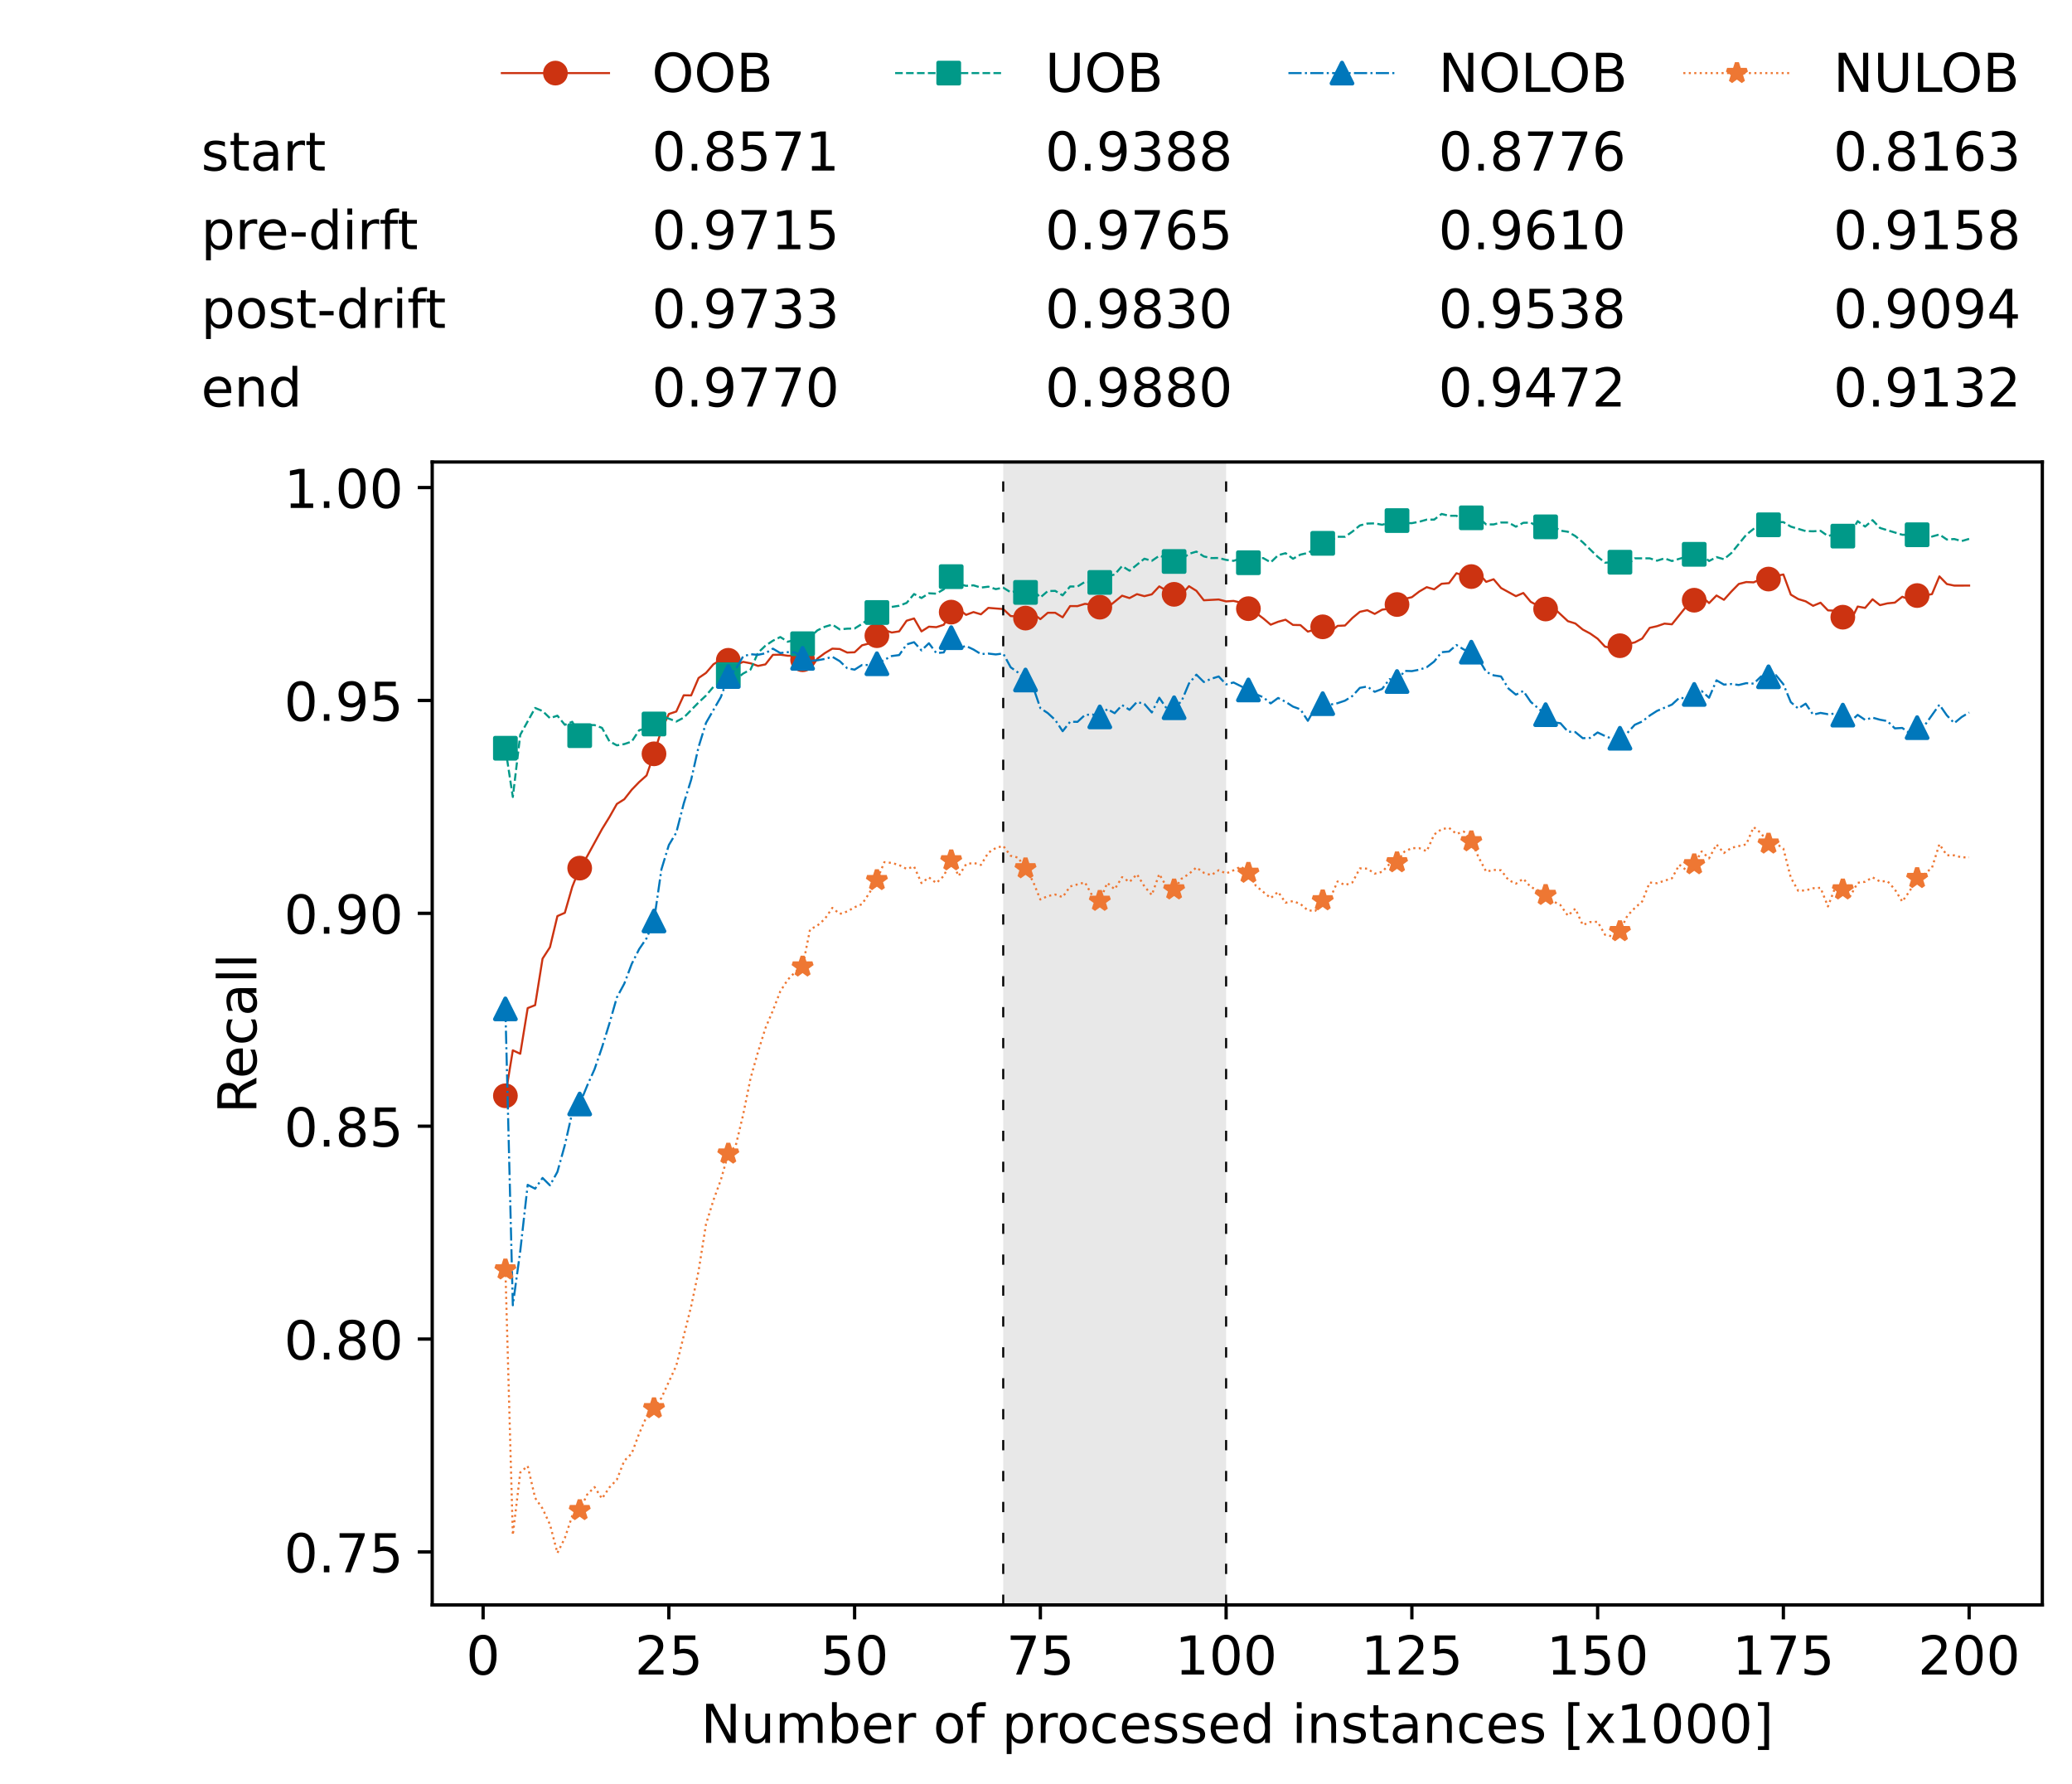 <?xml version="1.0" encoding="utf-8" standalone="no"?>
<!DOCTYPE svg PUBLIC "-//W3C//DTD SVG 1.1//EN"
  "http://www.w3.org/Graphics/SVG/1.1/DTD/svg11.dtd">
<!-- Created with matplotlib (https://matplotlib.org/) -->
<svg height="432.615pt" version="1.1" viewBox="0 0 502.65 432.615" width="502.65pt" xmlns="http://www.w3.org/2000/svg" xmlns:xlink="http://www.w3.org/1999/xlink">
 <defs>
  <style type="text/css">*{stroke-linecap:butt;stroke-linejoin:round;}</style>
 </defs>
 <g id="figure_1">
  <g id="patch_1">
   <path d="M 0 432.615 
L 502.65 432.615 
L 502.65 0 
L 0 0 
z
" style="fill:#ffffff;"/>
  </g>
  <g id="axes_1">
   <g id="patch_2">
    <path d="M 104.85 389.252 
L 495.45 389.252 
L 495.45 112.052 
L 104.85 112.052 
z
" style="fill:#ffffff;"/>
   </g>
   <g id="patch_3">
    <path clip-path="url(#pbff016fd35)" d="M 297.446 389.252 
L 297.446 112.052 
L 243.372 112.052 
L 243.372 389.252 
z
" style="fill:#d3d3d3;opacity:0.5;"/>
   </g>
   <g id="matplotlib.axis_1">
    <g id="xtick_1">
     <g id="line2d_1">
      <defs>
       <path d="M 0 0 
L 0 3.5 
" id="m11d061e640" style="stroke:#000000;stroke-width:0.8;"/>
      </defs>
      <g>
       <use style="stroke:#000000;stroke-width:0.8;" x="117.197" xlink:href="#m11d061e640" y="389.252"/>
      </g>
     </g>
     <g id="text_1">
      <!-- 0 -->
      <g transform="translate(113.061 406.13)scale(0.13 -0.13)">
       <defs>
        <path d="M 31.781 66.406 
Q 24.172 66.406 20.328 58.906 
Q 16.5 51.422 16.5 36.375 
Q 16.5 21.391 20.328 13.891 
Q 24.172 6.391 31.781 6.391 
Q 39.453 6.391 43.281 13.891 
Q 47.125 21.391 47.125 36.375 
Q 47.125 51.422 43.281 58.906 
Q 39.453 66.406 31.781 66.406 
z
M 31.781 74.219 
Q 44.047 74.219 50.516 64.516 
Q 56.984 54.828 56.984 36.375 
Q 56.984 17.969 50.516 8.266 
Q 44.047 -1.422 31.781 -1.422 
Q 19.531 -1.422 13.062 8.266 
Q 6.594 17.969 6.594 36.375 
Q 6.594 54.828 13.062 64.516 
Q 19.531 74.219 31.781 74.219 
z
" id="DejaVuSans-48"/>
       </defs>
       <use xlink:href="#DejaVuSans-48"/>
      </g>
     </g>
    </g>
    <g id="xtick_2">
     <g id="line2d_2">
      <g>
       <use style="stroke:#000000;stroke-width:0.8;" x="162.259" xlink:href="#m11d061e640" y="389.252"/>
      </g>
     </g>
     <g id="text_2">
      <!-- 25 -->
      <g transform="translate(153.988 406.13)scale(0.13 -0.13)">
       <defs>
        <path d="M 19.188 8.297 
L 53.609 8.297 
L 53.609 0 
L 7.328 0 
L 7.328 8.297 
Q 12.938 14.109 22.625 23.891 
Q 32.328 33.688 34.812 36.531 
Q 39.547 41.844 41.422 45.531 
Q 43.312 49.219 43.312 52.781 
Q 43.312 58.594 39.234 62.25 
Q 35.156 65.922 28.609 65.922 
Q 23.969 65.922 18.812 64.312 
Q 13.672 62.703 7.812 59.422 
L 7.812 69.391 
Q 13.766 71.781 18.938 73 
Q 24.125 74.219 28.422 74.219 
Q 39.75 74.219 46.484 68.547 
Q 53.219 62.891 53.219 53.422 
Q 53.219 48.922 51.531 44.891 
Q 49.859 40.875 45.406 35.406 
Q 44.188 33.984 37.641 27.219 
Q 31.109 20.453 19.188 8.297 
z
" id="DejaVuSans-50"/>
        <path d="M 10.797 72.906 
L 49.516 72.906 
L 49.516 64.594 
L 19.828 64.594 
L 19.828 46.734 
Q 21.969 47.469 24.109 47.828 
Q 26.266 48.188 28.422 48.188 
Q 40.625 48.188 47.75 41.5 
Q 54.891 34.812 54.891 23.391 
Q 54.891 11.625 47.562 5.094 
Q 40.234 -1.422 26.906 -1.422 
Q 22.312 -1.422 17.547 -0.641 
Q 12.797 0.141 7.719 1.703 
L 7.719 11.625 
Q 12.109 9.234 16.797 8.062 
Q 21.484 6.891 26.703 6.891 
Q 35.156 6.891 40.078 11.328 
Q 45.016 15.766 45.016 23.391 
Q 45.016 31 40.078 35.438 
Q 35.156 39.891 26.703 39.891 
Q 22.75 39.891 18.812 39.016 
Q 14.891 38.141 10.797 36.281 
z
" id="DejaVuSans-53"/>
       </defs>
       <use xlink:href="#DejaVuSans-50"/>
       <use x="63.623" xlink:href="#DejaVuSans-53"/>
      </g>
     </g>
    </g>
    <g id="xtick_3">
     <g id="line2d_3">
      <g>
       <use style="stroke:#000000;stroke-width:0.8;" x="207.322" xlink:href="#m11d061e640" y="389.252"/>
      </g>
     </g>
     <g id="text_3">
      <!-- 50 -->
      <g transform="translate(199.05 406.13)scale(0.13 -0.13)">
       <use xlink:href="#DejaVuSans-53"/>
       <use x="63.623" xlink:href="#DejaVuSans-48"/>
      </g>
     </g>
    </g>
    <g id="xtick_4">
     <g id="line2d_4">
      <g>
       <use style="stroke:#000000;stroke-width:0.8;" x="252.384" xlink:href="#m11d061e640" y="389.252"/>
      </g>
     </g>
     <g id="text_4">
      <!-- 75 -->
      <g transform="translate(244.113 406.13)scale(0.13 -0.13)">
       <defs>
        <path d="M 8.203 72.906 
L 55.078 72.906 
L 55.078 68.703 
L 28.609 0 
L 18.312 0 
L 43.219 64.594 
L 8.203 64.594 
z
" id="DejaVuSans-55"/>
       </defs>
       <use xlink:href="#DejaVuSans-55"/>
       <use x="63.623" xlink:href="#DejaVuSans-53"/>
      </g>
     </g>
    </g>
    <g id="xtick_5">
     <g id="line2d_5">
      <g>
       <use style="stroke:#000000;stroke-width:0.8;" x="297.446" xlink:href="#m11d061e640" y="389.252"/>
      </g>
     </g>
     <g id="text_5">
      <!-- 100 -->
      <g transform="translate(285.039 406.13)scale(0.13 -0.13)">
       <defs>
        <path d="M 12.406 8.297 
L 28.516 8.297 
L 28.516 63.922 
L 10.984 60.406 
L 10.984 69.391 
L 28.422 72.906 
L 38.281 72.906 
L 38.281 8.297 
L 54.391 8.297 
L 54.391 0 
L 12.406 0 
z
" id="DejaVuSans-49"/>
       </defs>
       <use xlink:href="#DejaVuSans-49"/>
       <use x="63.623" xlink:href="#DejaVuSans-48"/>
       <use x="127.246" xlink:href="#DejaVuSans-48"/>
      </g>
     </g>
    </g>
    <g id="xtick_6">
     <g id="line2d_6">
      <g>
       <use style="stroke:#000000;stroke-width:0.8;" x="342.509" xlink:href="#m11d061e640" y="389.252"/>
      </g>
     </g>
     <g id="text_6">
      <!-- 125 -->
      <g transform="translate(330.102 406.13)scale(0.13 -0.13)">
       <use xlink:href="#DejaVuSans-49"/>
       <use x="63.623" xlink:href="#DejaVuSans-50"/>
       <use x="127.246" xlink:href="#DejaVuSans-53"/>
      </g>
     </g>
    </g>
    <g id="xtick_7">
     <g id="line2d_7">
      <g>
       <use style="stroke:#000000;stroke-width:0.8;" x="387.571" xlink:href="#m11d061e640" y="389.252"/>
      </g>
     </g>
     <g id="text_7">
      <!-- 150 -->
      <g transform="translate(375.164 406.13)scale(0.13 -0.13)">
       <use xlink:href="#DejaVuSans-49"/>
       <use x="63.623" xlink:href="#DejaVuSans-53"/>
       <use x="127.246" xlink:href="#DejaVuSans-48"/>
      </g>
     </g>
    </g>
    <g id="xtick_8">
     <g id="line2d_8">
      <g>
       <use style="stroke:#000000;stroke-width:0.8;" x="432.633" xlink:href="#m11d061e640" y="389.252"/>
      </g>
     </g>
     <g id="text_8">
      <!-- 175 -->
      <g transform="translate(420.226 406.13)scale(0.13 -0.13)">
       <use xlink:href="#DejaVuSans-49"/>
       <use x="63.623" xlink:href="#DejaVuSans-55"/>
       <use x="127.246" xlink:href="#DejaVuSans-53"/>
      </g>
     </g>
    </g>
    <g id="xtick_9">
     <g id="line2d_9">
      <g>
       <use style="stroke:#000000;stroke-width:0.8;" x="477.695" xlink:href="#m11d061e640" y="389.252"/>
      </g>
     </g>
     <g id="text_9">
      <!-- 200 -->
      <g transform="translate(465.289 406.13)scale(0.13 -0.13)">
       <use xlink:href="#DejaVuSans-50"/>
       <use x="63.623" xlink:href="#DejaVuSans-48"/>
       <use x="127.246" xlink:href="#DejaVuSans-48"/>
      </g>
     </g>
    </g>
    <g id="text_10">
     <!-- Number of processed instances [x1000] -->
     <g transform="translate(170.025 422.711)scale(0.13 -0.13)">
      <defs>
       <path d="M 9.812 72.906 
L 23.094 72.906 
L 55.422 11.922 
L 55.422 72.906 
L 64.984 72.906 
L 64.984 0 
L 51.703 0 
L 19.391 60.984 
L 19.391 0 
L 9.812 0 
z
" id="DejaVuSans-78"/>
       <path d="M 8.5 21.578 
L 8.5 54.688 
L 17.484 54.688 
L 17.484 21.922 
Q 17.484 14.156 20.5 10.266 
Q 23.531 6.391 29.594 6.391 
Q 36.859 6.391 41.078 11.031 
Q 45.312 15.672 45.312 23.688 
L 45.312 54.688 
L 54.297 54.688 
L 54.297 0 
L 45.312 0 
L 45.312 8.406 
Q 42.047 3.422 37.719 1 
Q 33.406 -1.422 27.688 -1.422 
Q 18.266 -1.422 13.375 4.438 
Q 8.5 10.297 8.5 21.578 
z
M 31.109 56 
z
" id="DejaVuSans-117"/>
       <path d="M 52 44.188 
Q 55.375 50.25 60.062 53.125 
Q 64.75 56 71.094 56 
Q 79.641 56 84.281 50.016 
Q 88.922 44.047 88.922 33.016 
L 88.922 0 
L 79.891 0 
L 79.891 32.719 
Q 79.891 40.578 77.094 44.375 
Q 74.312 48.188 68.609 48.188 
Q 61.625 48.188 57.562 43.547 
Q 53.516 38.922 53.516 30.906 
L 53.516 0 
L 44.484 0 
L 44.484 32.719 
Q 44.484 40.625 41.703 44.406 
Q 38.922 48.188 33.109 48.188 
Q 26.219 48.188 22.156 43.531 
Q 18.109 38.875 18.109 30.906 
L 18.109 0 
L 9.078 0 
L 9.078 54.688 
L 18.109 54.688 
L 18.109 46.188 
Q 21.188 51.219 25.484 53.609 
Q 29.781 56 35.688 56 
Q 41.656 56 45.828 52.969 
Q 50 49.953 52 44.188 
z
" id="DejaVuSans-109"/>
       <path d="M 48.688 27.297 
Q 48.688 37.203 44.609 42.844 
Q 40.531 48.484 33.406 48.484 
Q 26.266 48.484 22.188 42.844 
Q 18.109 37.203 18.109 27.297 
Q 18.109 17.391 22.188 11.75 
Q 26.266 6.109 33.406 6.109 
Q 40.531 6.109 44.609 11.75 
Q 48.688 17.391 48.688 27.297 
z
M 18.109 46.391 
Q 20.953 51.266 25.266 53.625 
Q 29.594 56 35.594 56 
Q 45.562 56 51.781 48.094 
Q 58.016 40.188 58.016 27.297 
Q 58.016 14.406 51.781 6.484 
Q 45.562 -1.422 35.594 -1.422 
Q 29.594 -1.422 25.266 0.953 
Q 20.953 3.328 18.109 8.203 
L 18.109 0 
L 9.078 0 
L 9.078 75.984 
L 18.109 75.984 
z
" id="DejaVuSans-98"/>
       <path d="M 56.203 29.594 
L 56.203 25.203 
L 14.891 25.203 
Q 15.484 15.922 20.484 11.062 
Q 25.484 6.203 34.422 6.203 
Q 39.594 6.203 44.453 7.469 
Q 49.312 8.734 54.109 11.281 
L 54.109 2.781 
Q 49.266 0.734 44.188 -0.344 
Q 39.109 -1.422 33.891 -1.422 
Q 20.797 -1.422 13.156 6.188 
Q 5.516 13.812 5.516 26.812 
Q 5.516 40.234 12.766 48.109 
Q 20.016 56 32.328 56 
Q 43.359 56 49.781 48.891 
Q 56.203 41.797 56.203 29.594 
z
M 47.219 32.234 
Q 47.125 39.594 43.094 43.984 
Q 39.062 48.391 32.422 48.391 
Q 24.906 48.391 20.391 44.141 
Q 15.875 39.891 15.188 32.172 
z
" id="DejaVuSans-101"/>
       <path d="M 41.109 46.297 
Q 39.594 47.172 37.812 47.578 
Q 36.031 48 33.891 48 
Q 26.266 48 22.188 43.047 
Q 18.109 38.094 18.109 28.812 
L 18.109 0 
L 9.078 0 
L 9.078 54.688 
L 18.109 54.688 
L 18.109 46.188 
Q 20.953 51.172 25.484 53.578 
Q 30.031 56 36.531 56 
Q 37.453 56 38.578 55.875 
Q 39.703 55.766 41.062 55.516 
z
" id="DejaVuSans-114"/>
       <path id="DejaVuSans-32"/>
       <path d="M 30.609 48.391 
Q 23.391 48.391 19.188 42.75 
Q 14.984 37.109 14.984 27.297 
Q 14.984 17.484 19.156 11.844 
Q 23.344 6.203 30.609 6.203 
Q 37.797 6.203 41.984 11.859 
Q 46.188 17.531 46.188 27.297 
Q 46.188 37.016 41.984 42.703 
Q 37.797 48.391 30.609 48.391 
z
M 30.609 56 
Q 42.328 56 49.016 48.375 
Q 55.719 40.766 55.719 27.297 
Q 55.719 13.875 49.016 6.219 
Q 42.328 -1.422 30.609 -1.422 
Q 18.844 -1.422 12.172 6.219 
Q 5.516 13.875 5.516 27.297 
Q 5.516 40.766 12.172 48.375 
Q 18.844 56 30.609 56 
z
" id="DejaVuSans-111"/>
       <path d="M 37.109 75.984 
L 37.109 68.5 
L 28.516 68.5 
Q 23.688 68.5 21.797 66.547 
Q 19.922 64.594 19.922 59.516 
L 19.922 54.688 
L 34.719 54.688 
L 34.719 47.703 
L 19.922 47.703 
L 19.922 0 
L 10.891 0 
L 10.891 47.703 
L 2.297 47.703 
L 2.297 54.688 
L 10.891 54.688 
L 10.891 58.5 
Q 10.891 67.625 15.141 71.797 
Q 19.391 75.984 28.609 75.984 
z
" id="DejaVuSans-102"/>
       <path d="M 18.109 8.203 
L 18.109 -20.797 
L 9.078 -20.797 
L 9.078 54.688 
L 18.109 54.688 
L 18.109 46.391 
Q 20.953 51.266 25.266 53.625 
Q 29.594 56 35.594 56 
Q 45.562 56 51.781 48.094 
Q 58.016 40.188 58.016 27.297 
Q 58.016 14.406 51.781 6.484 
Q 45.562 -1.422 35.594 -1.422 
Q 29.594 -1.422 25.266 0.953 
Q 20.953 3.328 18.109 8.203 
z
M 48.688 27.297 
Q 48.688 37.203 44.609 42.844 
Q 40.531 48.484 33.406 48.484 
Q 26.266 48.484 22.188 42.844 
Q 18.109 37.203 18.109 27.297 
Q 18.109 17.391 22.188 11.75 
Q 26.266 6.109 33.406 6.109 
Q 40.531 6.109 44.609 11.75 
Q 48.688 17.391 48.688 27.297 
z
" id="DejaVuSans-112"/>
       <path d="M 48.781 52.594 
L 48.781 44.188 
Q 44.969 46.297 41.141 47.344 
Q 37.312 48.391 33.406 48.391 
Q 24.656 48.391 19.812 42.844 
Q 14.984 37.312 14.984 27.297 
Q 14.984 17.281 19.812 11.734 
Q 24.656 6.203 33.406 6.203 
Q 37.312 6.203 41.141 7.25 
Q 44.969 8.297 48.781 10.406 
L 48.781 2.094 
Q 45.016 0.344 40.984 -0.531 
Q 36.969 -1.422 32.422 -1.422 
Q 20.062 -1.422 12.781 6.344 
Q 5.516 14.109 5.516 27.297 
Q 5.516 40.672 12.859 48.328 
Q 20.219 56 33.016 56 
Q 37.156 56 41.109 55.141 
Q 45.062 54.297 48.781 52.594 
z
" id="DejaVuSans-99"/>
       <path d="M 44.281 53.078 
L 44.281 44.578 
Q 40.484 46.531 36.375 47.5 
Q 32.281 48.484 27.875 48.484 
Q 21.188 48.484 17.844 46.438 
Q 14.5 44.391 14.5 40.281 
Q 14.5 37.156 16.891 35.375 
Q 19.281 33.594 26.516 31.984 
L 29.594 31.297 
Q 39.156 29.25 43.188 25.516 
Q 47.219 21.781 47.219 15.094 
Q 47.219 7.469 41.188 3.016 
Q 35.156 -1.422 24.609 -1.422 
Q 20.219 -1.422 15.453 -0.562 
Q 10.688 0.297 5.422 2 
L 5.422 11.281 
Q 10.406 8.688 15.234 7.391 
Q 20.062 6.109 24.812 6.109 
Q 31.156 6.109 34.562 8.281 
Q 37.984 10.453 37.984 14.406 
Q 37.984 18.062 35.516 20.016 
Q 33.062 21.969 24.703 23.781 
L 21.578 24.516 
Q 13.234 26.266 9.516 29.906 
Q 5.812 33.547 5.812 39.891 
Q 5.812 47.609 11.281 51.797 
Q 16.75 56 26.812 56 
Q 31.781 56 36.172 55.266 
Q 40.578 54.547 44.281 53.078 
z
" id="DejaVuSans-115"/>
       <path d="M 45.406 46.391 
L 45.406 75.984 
L 54.391 75.984 
L 54.391 0 
L 45.406 0 
L 45.406 8.203 
Q 42.578 3.328 38.25 0.953 
Q 33.938 -1.422 27.875 -1.422 
Q 17.969 -1.422 11.734 6.484 
Q 5.516 14.406 5.516 27.297 
Q 5.516 40.188 11.734 48.094 
Q 17.969 56 27.875 56 
Q 33.938 56 38.25 53.625 
Q 42.578 51.266 45.406 46.391 
z
M 14.797 27.297 
Q 14.797 17.391 18.875 11.75 
Q 22.953 6.109 30.078 6.109 
Q 37.203 6.109 41.297 11.75 
Q 45.406 17.391 45.406 27.297 
Q 45.406 37.203 41.297 42.844 
Q 37.203 48.484 30.078 48.484 
Q 22.953 48.484 18.875 42.844 
Q 14.797 37.203 14.797 27.297 
z
" id="DejaVuSans-100"/>
       <path d="M 9.422 54.688 
L 18.406 54.688 
L 18.406 0 
L 9.422 0 
z
M 9.422 75.984 
L 18.406 75.984 
L 18.406 64.594 
L 9.422 64.594 
z
" id="DejaVuSans-105"/>
       <path d="M 54.891 33.016 
L 54.891 0 
L 45.906 0 
L 45.906 32.719 
Q 45.906 40.484 42.875 44.328 
Q 39.844 48.188 33.797 48.188 
Q 26.516 48.188 22.312 43.547 
Q 18.109 38.922 18.109 30.906 
L 18.109 0 
L 9.078 0 
L 9.078 54.688 
L 18.109 54.688 
L 18.109 46.188 
Q 21.344 51.125 25.703 53.562 
Q 30.078 56 35.797 56 
Q 45.219 56 50.047 50.172 
Q 54.891 44.344 54.891 33.016 
z
" id="DejaVuSans-110"/>
       <path d="M 18.312 70.219 
L 18.312 54.688 
L 36.812 54.688 
L 36.812 47.703 
L 18.312 47.703 
L 18.312 18.016 
Q 18.312 11.328 20.141 9.422 
Q 21.969 7.516 27.594 7.516 
L 36.812 7.516 
L 36.812 0 
L 27.594 0 
Q 17.188 0 13.234 3.875 
Q 9.281 7.766 9.281 18.016 
L 9.281 47.703 
L 2.688 47.703 
L 2.688 54.688 
L 9.281 54.688 
L 9.281 70.219 
z
" id="DejaVuSans-116"/>
       <path d="M 34.281 27.484 
Q 23.391 27.484 19.188 25 
Q 14.984 22.516 14.984 16.5 
Q 14.984 11.719 18.141 8.906 
Q 21.297 6.109 26.703 6.109 
Q 34.188 6.109 38.703 11.406 
Q 43.219 16.703 43.219 25.484 
L 43.219 27.484 
z
M 52.203 31.203 
L 52.203 0 
L 43.219 0 
L 43.219 8.297 
Q 40.141 3.328 35.547 0.953 
Q 30.953 -1.422 24.312 -1.422 
Q 15.922 -1.422 10.953 3.297 
Q 6 8.016 6 15.922 
Q 6 25.141 12.172 29.828 
Q 18.359 34.516 30.609 34.516 
L 43.219 34.516 
L 43.219 35.406 
Q 43.219 41.609 39.141 45 
Q 35.062 48.391 27.688 48.391 
Q 23 48.391 18.547 47.266 
Q 14.109 46.141 10.016 43.891 
L 10.016 52.203 
Q 14.938 54.109 19.578 55.047 
Q 24.219 56 28.609 56 
Q 40.484 56 46.344 49.844 
Q 52.203 43.703 52.203 31.203 
z
" id="DejaVuSans-97"/>
       <path d="M 8.594 75.984 
L 29.297 75.984 
L 29.297 69 
L 17.578 69 
L 17.578 -6.203 
L 29.297 -6.203 
L 29.297 -13.188 
L 8.594 -13.188 
z
" id="DejaVuSans-91"/>
       <path d="M 54.891 54.688 
L 35.109 28.078 
L 55.906 0 
L 45.312 0 
L 29.391 21.484 
L 13.484 0 
L 2.875 0 
L 24.125 28.609 
L 4.688 54.688 
L 15.281 54.688 
L 29.781 35.203 
L 44.281 54.688 
z
" id="DejaVuSans-120"/>
       <path d="M 30.422 75.984 
L 30.422 -13.188 
L 9.719 -13.188 
L 9.719 -6.203 
L 21.391 -6.203 
L 21.391 69 
L 9.719 69 
L 9.719 75.984 
z
" id="DejaVuSans-93"/>
      </defs>
      <use xlink:href="#DejaVuSans-78"/>
      <use x="74.805" xlink:href="#DejaVuSans-117"/>
      <use x="138.184" xlink:href="#DejaVuSans-109"/>
      <use x="235.596" xlink:href="#DejaVuSans-98"/>
      <use x="299.072" xlink:href="#DejaVuSans-101"/>
      <use x="360.596" xlink:href="#DejaVuSans-114"/>
      <use x="401.709" xlink:href="#DejaVuSans-32"/>
      <use x="433.496" xlink:href="#DejaVuSans-111"/>
      <use x="494.678" xlink:href="#DejaVuSans-102"/>
      <use x="529.883" xlink:href="#DejaVuSans-32"/>
      <use x="561.67" xlink:href="#DejaVuSans-112"/>
      <use x="625.146" xlink:href="#DejaVuSans-114"/>
      <use x="664.01" xlink:href="#DejaVuSans-111"/>
      <use x="725.191" xlink:href="#DejaVuSans-99"/>
      <use x="780.172" xlink:href="#DejaVuSans-101"/>
      <use x="841.695" xlink:href="#DejaVuSans-115"/>
      <use x="893.795" xlink:href="#DejaVuSans-115"/>
      <use x="945.895" xlink:href="#DejaVuSans-101"/>
      <use x="1007.418" xlink:href="#DejaVuSans-100"/>
      <use x="1070.895" xlink:href="#DejaVuSans-32"/>
      <use x="1102.682" xlink:href="#DejaVuSans-105"/>
      <use x="1130.465" xlink:href="#DejaVuSans-110"/>
      <use x="1193.844" xlink:href="#DejaVuSans-115"/>
      <use x="1245.943" xlink:href="#DejaVuSans-116"/>
      <use x="1285.152" xlink:href="#DejaVuSans-97"/>
      <use x="1346.432" xlink:href="#DejaVuSans-110"/>
      <use x="1409.811" xlink:href="#DejaVuSans-99"/>
      <use x="1464.791" xlink:href="#DejaVuSans-101"/>
      <use x="1526.314" xlink:href="#DejaVuSans-115"/>
      <use x="1578.414" xlink:href="#DejaVuSans-32"/>
      <use x="1610.201" xlink:href="#DejaVuSans-91"/>
      <use x="1649.215" xlink:href="#DejaVuSans-120"/>
      <use x="1708.395" xlink:href="#DejaVuSans-49"/>
      <use x="1772.018" xlink:href="#DejaVuSans-48"/>
      <use x="1835.641" xlink:href="#DejaVuSans-48"/>
      <use x="1899.264" xlink:href="#DejaVuSans-48"/>
      <use x="1962.887" xlink:href="#DejaVuSans-93"/>
     </g>
    </g>
   </g>
   <g id="matplotlib.axis_2">
    <g id="ytick_1">
     <g id="line2d_10">
      <defs>
       <path d="M 0 0 
L -3.5 0 
" id="mfe4cac83c8" style="stroke:#000000;stroke-width:0.8;"/>
      </defs>
      <g>
       <use style="stroke:#000000;stroke-width:0.8;" x="104.85" xlink:href="#mfe4cac83c8" y="376.396"/>
      </g>
     </g>
     <g id="text_11">
      <!-- 0.75 -->
      <g transform="translate(68.905 381.335)scale(0.13 -0.13)">
       <defs>
        <path d="M 10.688 12.406 
L 21 12.406 
L 21 0 
L 10.688 0 
z
" id="DejaVuSans-46"/>
       </defs>
       <use xlink:href="#DejaVuSans-48"/>
       <use x="63.623" xlink:href="#DejaVuSans-46"/>
       <use x="95.41" xlink:href="#DejaVuSans-55"/>
       <use x="159.033" xlink:href="#DejaVuSans-53"/>
      </g>
     </g>
    </g>
    <g id="ytick_2">
     <g id="line2d_11">
      <g>
       <use style="stroke:#000000;stroke-width:0.8;" x="104.85" xlink:href="#mfe4cac83c8" y="324.768"/>
      </g>
     </g>
     <g id="text_12">
      <!-- 0.80 -->
      <g transform="translate(68.905 329.707)scale(0.13 -0.13)">
       <defs>
        <path d="M 31.781 34.625 
Q 24.75 34.625 20.719 30.859 
Q 16.703 27.094 16.703 20.516 
Q 16.703 13.922 20.719 10.156 
Q 24.75 6.391 31.781 6.391 
Q 38.812 6.391 42.859 10.172 
Q 46.922 13.969 46.922 20.516 
Q 46.922 27.094 42.891 30.859 
Q 38.875 34.625 31.781 34.625 
z
M 21.922 38.812 
Q 15.578 40.375 12.031 44.719 
Q 8.5 49.078 8.5 55.328 
Q 8.5 64.062 14.719 69.141 
Q 20.953 74.219 31.781 74.219 
Q 42.672 74.219 48.875 69.141 
Q 55.078 64.062 55.078 55.328 
Q 55.078 49.078 51.531 44.719 
Q 48 40.375 41.703 38.812 
Q 48.828 37.156 52.797 32.312 
Q 56.781 27.484 56.781 20.516 
Q 56.781 9.906 50.312 4.234 
Q 43.844 -1.422 31.781 -1.422 
Q 19.734 -1.422 13.25 4.234 
Q 6.781 9.906 6.781 20.516 
Q 6.781 27.484 10.781 32.312 
Q 14.797 37.156 21.922 38.812 
z
M 18.312 54.391 
Q 18.312 48.734 21.844 45.562 
Q 25.391 42.391 31.781 42.391 
Q 38.141 42.391 41.719 45.562 
Q 45.312 48.734 45.312 54.391 
Q 45.312 60.062 41.719 63.234 
Q 38.141 66.406 31.781 66.406 
Q 25.391 66.406 21.844 63.234 
Q 18.312 60.062 18.312 54.391 
z
" id="DejaVuSans-56"/>
       </defs>
       <use xlink:href="#DejaVuSans-48"/>
       <use x="63.623" xlink:href="#DejaVuSans-46"/>
       <use x="95.41" xlink:href="#DejaVuSans-56"/>
       <use x="159.033" xlink:href="#DejaVuSans-48"/>
      </g>
     </g>
    </g>
    <g id="ytick_3">
     <g id="line2d_12">
      <g>
       <use style="stroke:#000000;stroke-width:0.8;" x="104.85" xlink:href="#mfe4cac83c8" y="273.139"/>
      </g>
     </g>
     <g id="text_13">
      <!-- 0.85 -->
      <g transform="translate(68.905 278.078)scale(0.13 -0.13)">
       <use xlink:href="#DejaVuSans-48"/>
       <use x="63.623" xlink:href="#DejaVuSans-46"/>
       <use x="95.41" xlink:href="#DejaVuSans-56"/>
       <use x="159.033" xlink:href="#DejaVuSans-53"/>
      </g>
     </g>
    </g>
    <g id="ytick_4">
     <g id="line2d_13">
      <g>
       <use style="stroke:#000000;stroke-width:0.8;" x="104.85" xlink:href="#mfe4cac83c8" y="221.511"/>
      </g>
     </g>
     <g id="text_14">
      <!-- 0.90 -->
      <g transform="translate(68.905 226.45)scale(0.13 -0.13)">
       <defs>
        <path d="M 10.984 1.516 
L 10.984 10.5 
Q 14.703 8.734 18.5 7.812 
Q 22.312 6.891 25.984 6.891 
Q 35.75 6.891 40.891 13.453 
Q 46.047 20.016 46.781 33.406 
Q 43.953 29.203 39.594 26.953 
Q 35.25 24.703 29.984 24.703 
Q 19.047 24.703 12.672 31.312 
Q 6.297 37.938 6.297 49.422 
Q 6.297 60.641 12.938 67.422 
Q 19.578 74.219 30.609 74.219 
Q 43.266 74.219 49.922 64.516 
Q 56.594 54.828 56.594 36.375 
Q 56.594 19.141 48.406 8.859 
Q 40.234 -1.422 26.422 -1.422 
Q 22.703 -1.422 18.891 -0.688 
Q 15.094 0.047 10.984 1.516 
z
M 30.609 32.422 
Q 37.25 32.422 41.125 36.953 
Q 45.016 41.5 45.016 49.422 
Q 45.016 57.281 41.125 61.844 
Q 37.25 66.406 30.609 66.406 
Q 23.969 66.406 20.094 61.844 
Q 16.219 57.281 16.219 49.422 
Q 16.219 41.5 20.094 36.953 
Q 23.969 32.422 30.609 32.422 
z
" id="DejaVuSans-57"/>
       </defs>
       <use xlink:href="#DejaVuSans-48"/>
       <use x="63.623" xlink:href="#DejaVuSans-46"/>
       <use x="95.41" xlink:href="#DejaVuSans-57"/>
       <use x="159.033" xlink:href="#DejaVuSans-48"/>
      </g>
     </g>
    </g>
    <g id="ytick_5">
     <g id="line2d_14">
      <g>
       <use style="stroke:#000000;stroke-width:0.8;" x="104.85" xlink:href="#mfe4cac83c8" y="169.882"/>
      </g>
     </g>
     <g id="text_15">
      <!-- 0.95 -->
      <g transform="translate(68.905 174.821)scale(0.13 -0.13)">
       <use xlink:href="#DejaVuSans-48"/>
       <use x="63.623" xlink:href="#DejaVuSans-46"/>
       <use x="95.41" xlink:href="#DejaVuSans-57"/>
       <use x="159.033" xlink:href="#DejaVuSans-53"/>
      </g>
     </g>
    </g>
    <g id="ytick_6">
     <g id="line2d_15">
      <g>
       <use style="stroke:#000000;stroke-width:0.8;" x="104.85" xlink:href="#mfe4cac83c8" y="118.254"/>
      </g>
     </g>
     <g id="text_16">
      <!-- 1.00 -->
      <g transform="translate(68.905 123.193)scale(0.13 -0.13)">
       <use xlink:href="#DejaVuSans-49"/>
       <use x="63.623" xlink:href="#DejaVuSans-46"/>
       <use x="95.41" xlink:href="#DejaVuSans-48"/>
       <use x="159.033" xlink:href="#DejaVuSans-48"/>
      </g>
     </g>
    </g>
    <g id="text_17">
     <!-- Recall -->
     <g transform="translate(62.201 270.044)rotate(-90)scale(0.13 -0.13)">
      <defs>
       <path d="M 44.391 34.188 
Q 47.562 33.109 50.562 29.594 
Q 53.562 26.078 56.594 19.922 
L 66.609 0 
L 56 0 
L 46.688 18.703 
Q 43.062 26.031 39.672 28.422 
Q 36.281 30.812 30.422 30.812 
L 19.672 30.812 
L 19.672 0 
L 9.812 0 
L 9.812 72.906 
L 32.078 72.906 
Q 44.578 72.906 50.734 67.672 
Q 56.891 62.453 56.891 51.906 
Q 56.891 45.016 53.688 40.469 
Q 50.484 35.938 44.391 34.188 
z
M 19.672 64.797 
L 19.672 38.922 
L 32.078 38.922 
Q 39.203 38.922 42.844 42.219 
Q 46.484 45.516 46.484 51.906 
Q 46.484 58.297 42.844 61.547 
Q 39.203 64.797 32.078 64.797 
z
" id="DejaVuSans-82"/>
       <path d="M 9.422 75.984 
L 18.406 75.984 
L 18.406 0 
L 9.422 0 
z
" id="DejaVuSans-108"/>
      </defs>
      <use xlink:href="#DejaVuSans-82"/>
      <use x="64.982" xlink:href="#DejaVuSans-101"/>
      <use x="126.506" xlink:href="#DejaVuSans-99"/>
      <use x="181.486" xlink:href="#DejaVuSans-97"/>
      <use x="242.766" xlink:href="#DejaVuSans-108"/>
      <use x="270.549" xlink:href="#DejaVuSans-108"/>
     </g>
    </g>
   </g>
   <g id="line2d_16"/>
   <g id="line2d_17"/>
   <g id="line2d_18"/>
   <g id="line2d_19"/>
   <g id="line2d_20"/>
   <g id="line2d_21">
    <path clip-path="url(#pbff016fd35)" d="M 122.605 265.764 
L 124.407 254.735 
L 126.21 255.574 
L 128.012 244.5 
L 129.815 243.787 
L 131.617 232.515 
L 133.419 229.725 
L 135.222 222.181 
L 137.024 221.389 
L 138.827 215.086 
L 140.629 210.55 
L 142.432 207.683 
L 146.037 201.096 
L 147.839 198.171 
L 149.642 194.986 
L 151.444 193.846 
L 153.247 191.543 
L 155.049 189.68 
L 156.852 188.076 
L 158.654 182.829 
L 160.457 177.053 
L 162.259 173.17 
L 164.062 172.568 
L 165.864 168.631 
L 167.667 168.658 
L 169.469 164.438 
L 171.272 163.206 
L 173.074 161.112 
L 174.877 160.029 
L 176.679 160.141 
L 178.482 161.335 
L 180.284 160.518 
L 182.087 160.875 
L 183.889 161.508 
L 185.692 161.136 
L 187.494 158.823 
L 189.297 158.782 
L 191.099 159.038 
L 192.902 159.077 
L 194.704 160.015 
L 196.507 162.32 
L 198.309 159.726 
L 200.112 158.394 
L 201.914 157.32 
L 203.717 157.409 
L 205.519 158.264 
L 207.322 158.199 
L 209.124 156.506 
L 210.927 156.05 
L 212.729 154.178 
L 214.532 152.806 
L 216.334 153.409 
L 218.137 153.127 
L 219.939 150.546 
L 221.742 150.002 
L 223.544 153.135 
L 225.347 151.991 
L 227.149 152.109 
L 228.952 151.525 
L 230.754 148.458 
L 232.557 147.701 
L 234.359 149.122 
L 236.162 148.449 
L 237.964 148.993 
L 239.767 147.428 
L 243.372 147.721 
L 245.174 149.414 
L 246.976 149.504 
L 248.779 149.91 
L 250.581 148.789 
L 252.384 150.163 
L 254.186 148.62 
L 255.989 148.62 
L 257.791 149.718 
L 259.594 146.996 
L 261.396 147.001 
L 263.199 146.452 
L 265.001 146.662 
L 266.804 147.262 
L 268.606 147.391 
L 272.211 144.477 
L 274.014 145.056 
L 275.816 144.1 
L 277.619 144.592 
L 279.421 144.147 
L 281.224 142.22 
L 283.026 143.278 
L 284.829 144.146 
L 286.631 144.163 
L 288.434 142.171 
L 290.236 143.293 
L 292.039 145.588 
L 295.644 145.396 
L 297.446 145.862 
L 299.249 145.742 
L 301.051 146.156 
L 302.854 147.621 
L 304.656 148.64 
L 306.459 149.981 
L 308.261 151.508 
L 310.064 150.797 
L 311.866 150.305 
L 313.669 151.565 
L 315.471 151.606 
L 317.274 153.188 
L 319.076 152.673 
L 320.879 152.027 
L 322.681 153.282 
L 324.484 151.793 
L 326.286 151.708 
L 328.089 149.874 
L 329.891 148.385 
L 331.694 147.993 
L 333.496 148.894 
L 335.299 147.861 
L 337.101 147.617 
L 338.904 146.616 
L 340.706 145.267 
L 342.509 144.835 
L 344.311 143.458 
L 346.114 142.407 
L 347.916 142.934 
L 349.719 141.584 
L 351.521 141.431 
L 353.324 139.03 
L 355.126 139.579 
L 356.928 139.84 
L 358.731 139.037 
L 360.533 141.123 
L 362.336 140.489 
L 364.138 142.61 
L 367.743 144.59 
L 369.546 143.818 
L 371.348 145.968 
L 373.151 146.943 
L 374.953 147.706 
L 376.756 147.309 
L 380.361 150.653 
L 382.163 151.213 
L 383.966 152.691 
L 385.768 153.651 
L 387.571 154.912 
L 389.373 156.842 
L 391.176 157.161 
L 392.978 156.608 
L 396.583 155.806 
L 398.386 154.859 
L 400.188 152.278 
L 401.991 151.868 
L 403.793 151.247 
L 405.596 151.416 
L 409.201 146.952 
L 411.003 145.57 
L 412.806 144.654 
L 414.608 146.264 
L 416.411 144.429 
L 418.213 145.472 
L 420.016 143.467 
L 421.818 141.633 
L 423.621 141.165 
L 425.423 141.24 
L 427.226 140.408 
L 429.028 140.442 
L 430.831 139.714 
L 432.633 139.326 
L 434.436 144.217 
L 436.238 145.292 
L 438.041 145.841 
L 439.843 146.929 
L 441.646 146.176 
L 443.448 148.039 
L 445.251 148.109 
L 447.053 149.689 
L 448.856 150.753 
L 450.658 147.109 
L 452.461 147.436 
L 454.263 145.35 
L 456.066 146.771 
L 457.868 146.336 
L 459.671 146.156 
L 461.473 144.731 
L 463.276 145.398 
L 465.078 144.442 
L 466.881 144.433 
L 468.683 144.095 
L 470.485 139.791 
L 472.288 141.649 
L 474.09 142.03 
L 477.695 142.025 
L 477.695 142.025 
" style="fill:none;stroke:#cc3311;stroke-linecap:square;stroke-width:0.5;"/>
    <defs>
     <path d="M 0 2.5 
C 0.663 2.5 1.299 2.237 1.768 1.768 
C 2.237 1.299 2.5 0.663 2.5 0 
C 2.5 -0.663 2.237 -1.299 1.768 -1.768 
C 1.299 -2.237 0.663 -2.5 0 -2.5 
C -0.663 -2.5 -1.299 -2.237 -1.768 -1.768 
C -2.237 -1.299 -2.5 -0.663 -2.5 0 
C -2.5 0.663 -2.237 1.299 -1.768 1.768 
C -1.299 2.237 -0.663 2.5 0 2.5 
z
" id="mc39b58ca82" style="stroke:#cc3311;"/>
    </defs>
    <g clip-path="url(#pbff016fd35)">
     <use style="fill:#cc3311;stroke:#cc3311;" x="122.605" xlink:href="#mc39b58ca82" y="265.764"/>
     <use style="fill:#cc3311;stroke:#cc3311;" x="140.629" xlink:href="#mc39b58ca82" y="210.55"/>
     <use style="fill:#cc3311;stroke:#cc3311;" x="158.654" xlink:href="#mc39b58ca82" y="182.829"/>
     <use style="fill:#cc3311;stroke:#cc3311;" x="176.679" xlink:href="#mc39b58ca82" y="160.141"/>
     <use style="fill:#cc3311;stroke:#cc3311;" x="194.704" xlink:href="#mc39b58ca82" y="160.015"/>
     <use style="fill:#cc3311;stroke:#cc3311;" x="212.729" xlink:href="#mc39b58ca82" y="154.178"/>
     <use style="fill:#cc3311;stroke:#cc3311;" x="230.754" xlink:href="#mc39b58ca82" y="148.458"/>
     <use style="fill:#cc3311;stroke:#cc3311;" x="248.779" xlink:href="#mc39b58ca82" y="149.91"/>
     <use style="fill:#cc3311;stroke:#cc3311;" x="266.804" xlink:href="#mc39b58ca82" y="147.262"/>
     <use style="fill:#cc3311;stroke:#cc3311;" x="284.829" xlink:href="#mc39b58ca82" y="144.146"/>
     <use style="fill:#cc3311;stroke:#cc3311;" x="302.854" xlink:href="#mc39b58ca82" y="147.621"/>
     <use style="fill:#cc3311;stroke:#cc3311;" x="320.879" xlink:href="#mc39b58ca82" y="152.027"/>
     <use style="fill:#cc3311;stroke:#cc3311;" x="338.904" xlink:href="#mc39b58ca82" y="146.616"/>
     <use style="fill:#cc3311;stroke:#cc3311;" x="356.928" xlink:href="#mc39b58ca82" y="139.84"/>
     <use style="fill:#cc3311;stroke:#cc3311;" x="374.953" xlink:href="#mc39b58ca82" y="147.706"/>
     <use style="fill:#cc3311;stroke:#cc3311;" x="392.978" xlink:href="#mc39b58ca82" y="156.608"/>
     <use style="fill:#cc3311;stroke:#cc3311;" x="411.003" xlink:href="#mc39b58ca82" y="145.57"/>
     <use style="fill:#cc3311;stroke:#cc3311;" x="429.028" xlink:href="#mc39b58ca82" y="140.442"/>
     <use style="fill:#cc3311;stroke:#cc3311;" x="447.053" xlink:href="#mc39b58ca82" y="149.689"/>
     <use style="fill:#cc3311;stroke:#cc3311;" x="465.078" xlink:href="#mc39b58ca82" y="144.442"/>
    </g>
   </g>
   <g id="line2d_22"/>
   <g id="line2d_23"/>
   <g id="line2d_24"/>
   <g id="line2d_25"/>
   <g id="line2d_26">
    <path clip-path="url(#pbff016fd35)" d="M 122.605 181.472 
L 124.407 193.289 
L 126.21 178.206 
L 129.815 171.706 
L 131.617 172.448 
L 133.419 174.179 
L 135.222 173.578 
L 137.024 175.796 
L 138.827 175.055 
L 140.629 178.424 
L 142.432 175.823 
L 144.234 175.857 
L 146.037 176.531 
L 147.839 179.79 
L 149.642 180.769 
L 151.444 180.466 
L 153.247 179.854 
L 155.049 177.111 
L 156.852 176.626 
L 158.654 175.594 
L 160.457 173.734 
L 162.259 174.289 
L 164.062 175.001 
L 165.864 174.055 
L 169.469 170.367 
L 171.272 168.694 
L 173.074 166.577 
L 174.877 166.375 
L 176.679 163.649 
L 178.482 164.757 
L 180.284 163.36 
L 182.087 162.376 
L 183.889 158.309 
L 185.692 156.6 
L 187.494 155.397 
L 189.297 154.503 
L 191.099 155.642 
L 192.902 155.189 
L 194.704 156.127 
L 198.309 152.874 
L 200.112 152.011 
L 201.914 151.474 
L 203.717 152.651 
L 205.519 152.473 
L 207.322 152.43 
L 209.124 151.309 
L 212.729 148.554 
L 214.532 148.172 
L 216.334 147.195 
L 218.137 146.913 
L 219.939 146.222 
L 221.742 144.071 
L 223.544 145.04 
L 225.347 143.896 
L 227.149 143.985 
L 228.952 142.927 
L 230.754 139.86 
L 232.557 141.615 
L 234.359 142.089 
L 236.162 141.96 
L 237.964 142.509 
L 239.767 142.288 
L 241.569 142.884 
L 243.372 142.527 
L 245.174 143.648 
L 246.976 143.273 
L 248.779 143.679 
L 250.581 143.102 
L 252.384 144.895 
L 254.186 143.353 
L 255.989 143.308 
L 257.791 144.395 
L 259.594 142.243 
L 261.396 142.248 
L 263.199 141.12 
L 265.001 141.259 
L 266.804 141.259 
L 268.606 139.791 
L 270.409 139.33 
L 272.211 137.286 
L 274.014 138.42 
L 277.619 135.507 
L 279.421 136.027 
L 281.224 134.789 
L 283.026 135.309 
L 284.829 136.177 
L 286.631 135.655 
L 288.434 134.328 
L 290.236 133.785 
L 292.039 134.95 
L 293.841 135.353 
L 295.644 135.327 
L 297.446 135.793 
L 299.249 136.02 
L 301.051 135.444 
L 302.854 136.477 
L 304.656 135.39 
L 306.459 135.36 
L 308.261 136.392 
L 310.064 134.659 
L 311.866 134.167 
L 313.669 135.519 
L 315.471 134.517 
L 317.274 134.107 
L 319.076 133.031 
L 320.879 131.778 
L 322.681 131.181 
L 324.484 130.188 
L 326.286 130.188 
L 328.089 128.928 
L 329.891 127.439 
L 331.694 126.982 
L 333.496 126.936 
L 335.299 127.27 
L 338.904 126.259 
L 340.706 126.873 
L 342.509 126.882 
L 344.311 126.538 
L 346.114 126.026 
L 347.916 126.026 
L 349.719 124.652 
L 351.521 125.097 
L 353.324 125.097 
L 355.126 126.195 
L 356.928 125.588 
L 358.731 125.626 
L 360.533 127.191 
L 362.336 127.191 
L 364.138 126.73 
L 365.941 126.73 
L 367.743 127.742 
L 369.546 126.795 
L 371.348 126.747 
L 373.151 127.857 
L 376.756 127.65 
L 378.558 128.703 
L 380.361 128.971 
L 382.163 130.014 
L 383.966 131.518 
L 387.571 135.024 
L 389.373 136.471 
L 391.176 136.356 
L 392.978 136.356 
L 394.781 136.975 
L 396.583 135.41 
L 400.188 135.41 
L 401.991 135.984 
L 403.793 135.42 
L 405.596 136.066 
L 411.003 134.441 
L 412.806 134.491 
L 414.608 136.07 
L 416.411 135.114 
L 418.213 135.636 
L 420.016 134.132 
L 423.621 129.711 
L 425.423 128.264 
L 427.226 127.28 
L 429.028 127.28 
L 430.831 126.633 
L 432.633 126.633 
L 434.436 127.72 
L 438.041 128.806 
L 439.843 128.854 
L 441.646 128.746 
L 443.448 130.009 
L 445.251 129.517 
L 447.053 130.024 
L 448.856 129.491 
L 450.658 126.394 
L 452.461 127.717 
L 454.263 126.153 
L 456.066 128.048 
L 461.473 129.696 
L 465.078 129.696 
L 466.881 129.209 
L 468.683 130.131 
L 470.485 129.631 
L 472.288 130.853 
L 474.09 130.733 
L 475.893 131.23 
L 477.695 130.692 
L 477.695 130.692 
" style="fill:none;stroke:#009988;stroke-dasharray:1.85,0.8;stroke-dashoffset:0;stroke-width:0.5;"/>
    <defs>
     <path d="M -2.5 2.5 
L 2.5 2.5 
L 2.5 -2.5 
L -2.5 -2.5 
z
" id="m243a928141" style="stroke:#009988;stroke-linejoin:miter;"/>
    </defs>
    <g clip-path="url(#pbff016fd35)">
     <use style="fill:#009988;stroke:#009988;stroke-linejoin:miter;" x="122.605" xlink:href="#m243a928141" y="181.472"/>
     <use style="fill:#009988;stroke:#009988;stroke-linejoin:miter;" x="140.629" xlink:href="#m243a928141" y="178.424"/>
     <use style="fill:#009988;stroke:#009988;stroke-linejoin:miter;" x="158.654" xlink:href="#m243a928141" y="175.594"/>
     <use style="fill:#009988;stroke:#009988;stroke-linejoin:miter;" x="176.679" xlink:href="#m243a928141" y="163.649"/>
     <use style="fill:#009988;stroke:#009988;stroke-linejoin:miter;" x="194.704" xlink:href="#m243a928141" y="156.127"/>
     <use style="fill:#009988;stroke:#009988;stroke-linejoin:miter;" x="212.729" xlink:href="#m243a928141" y="148.554"/>
     <use style="fill:#009988;stroke:#009988;stroke-linejoin:miter;" x="230.754" xlink:href="#m243a928141" y="139.86"/>
     <use style="fill:#009988;stroke:#009988;stroke-linejoin:miter;" x="248.779" xlink:href="#m243a928141" y="143.679"/>
     <use style="fill:#009988;stroke:#009988;stroke-linejoin:miter;" x="266.804" xlink:href="#m243a928141" y="141.259"/>
     <use style="fill:#009988;stroke:#009988;stroke-linejoin:miter;" x="284.829" xlink:href="#m243a928141" y="136.177"/>
     <use style="fill:#009988;stroke:#009988;stroke-linejoin:miter;" x="302.854" xlink:href="#m243a928141" y="136.477"/>
     <use style="fill:#009988;stroke:#009988;stroke-linejoin:miter;" x="320.879" xlink:href="#m243a928141" y="131.778"/>
     <use style="fill:#009988;stroke:#009988;stroke-linejoin:miter;" x="338.904" xlink:href="#m243a928141" y="126.259"/>
     <use style="fill:#009988;stroke:#009988;stroke-linejoin:miter;" x="356.928" xlink:href="#m243a928141" y="125.588"/>
     <use style="fill:#009988;stroke:#009988;stroke-linejoin:miter;" x="374.953" xlink:href="#m243a928141" y="127.782"/>
     <use style="fill:#009988;stroke:#009988;stroke-linejoin:miter;" x="392.978" xlink:href="#m243a928141" y="136.356"/>
     <use style="fill:#009988;stroke:#009988;stroke-linejoin:miter;" x="411.003" xlink:href="#m243a928141" y="134.441"/>
     <use style="fill:#009988;stroke:#009988;stroke-linejoin:miter;" x="429.028" xlink:href="#m243a928141" y="127.28"/>
     <use style="fill:#009988;stroke:#009988;stroke-linejoin:miter;" x="447.053" xlink:href="#m243a928141" y="130.024"/>
     <use style="fill:#009988;stroke:#009988;stroke-linejoin:miter;" x="465.078" xlink:href="#m243a928141" y="129.696"/>
    </g>
   </g>
   <g id="line2d_27"/>
   <g id="line2d_28"/>
   <g id="line2d_29"/>
   <g id="line2d_30"/>
   <g id="line2d_31">
    <path clip-path="url(#pbff016fd35)" d="M 122.605 244.691 
L 124.407 316.575 
L 126.21 303.42 
L 128.012 287.361 
L 129.815 288.3 
L 131.617 285.692 
L 133.419 287.485 
L 135.222 284.222 
L 137.024 277.733 
L 138.827 269.805 
L 140.629 267.761 
L 142.432 263.344 
L 144.234 259.323 
L 146.037 254.036 
L 147.839 248.231 
L 149.642 241.916 
L 151.444 238.579 
L 153.247 233.791 
L 155.049 230.203 
L 156.852 227.555 
L 158.654 223.363 
L 160.457 210.845 
L 162.259 204.947 
L 164.062 201.937 
L 165.864 194.895 
L 167.667 189.123 
L 169.469 181.156 
L 171.272 175.324 
L 174.877 169.055 
L 176.679 164.076 
L 178.482 162.318 
L 180.284 159.181 
L 182.087 158.671 
L 183.889 158.817 
L 185.692 158.445 
L 187.494 157.319 
L 189.297 158.388 
L 191.099 158.171 
L 192.902 158.228 
L 194.704 159.677 
L 196.507 160.285 
L 198.309 160.135 
L 200.112 159.816 
L 201.914 159.29 
L 203.717 160.354 
L 205.519 162.063 
L 207.322 162.418 
L 209.124 161.274 
L 210.927 161.283 
L 212.729 160.981 
L 216.334 159.111 
L 218.137 158.876 
L 219.939 156.295 
L 221.742 155.752 
L 223.544 157.746 
L 225.347 156.013 
L 227.149 158.401 
L 228.952 158.235 
L 230.754 154.657 
L 232.557 157.145 
L 234.359 156.672 
L 236.162 157.533 
L 237.964 158.631 
L 239.767 158.514 
L 241.569 158.723 
L 243.372 158.492 
L 245.174 161.832 
L 246.976 163.122 
L 248.779 164.927 
L 250.581 166.479 
L 252.384 171.753 
L 254.186 172.95 
L 255.989 174.616 
L 257.791 177.344 
L 259.594 175.06 
L 261.396 175.07 
L 263.199 173.4 
L 265.001 173.275 
L 266.804 173.875 
L 268.606 171.96 
L 270.409 172.974 
L 272.211 171.009 
L 274.014 172.156 
L 275.816 170.244 
L 277.619 170.736 
L 279.421 172.797 
L 281.224 169.223 
L 283.026 171.842 
L 284.829 171.654 
L 286.631 170.08 
L 288.434 165.768 
L 290.236 163.629 
L 292.039 165.406 
L 293.841 164.627 
L 295.644 164.068 
L 297.446 165.993 
L 299.249 165.526 
L 302.854 167.335 
L 304.656 168.355 
L 306.459 169.118 
L 308.261 170.602 
L 310.064 169.28 
L 311.866 170.209 
L 313.669 171.376 
L 315.471 172.04 
L 317.274 174.822 
L 319.076 171.63 
L 320.879 170.661 
L 322.681 170.9 
L 324.484 170.546 
L 326.286 169.934 
L 328.089 168.797 
L 329.891 166.831 
L 331.694 166.503 
L 333.496 167.788 
L 335.299 167.088 
L 337.101 164.711 
L 338.904 165.291 
L 340.706 162.712 
L 342.509 162.77 
L 344.311 162.425 
L 346.114 161.828 
L 347.916 160.443 
L 349.719 158.18 
L 351.521 158.014 
L 353.324 156.436 
L 355.126 157.535 
L 356.928 158.171 
L 358.731 159.911 
L 360.533 162.948 
L 362.336 163.789 
L 364.138 164.066 
L 365.941 166.992 
L 367.743 168.479 
L 369.546 167.584 
L 371.348 170.229 
L 374.953 173.33 
L 376.756 175.128 
L 378.558 175.416 
L 380.361 177.442 
L 382.163 177.559 
L 383.966 179.038 
L 385.768 178.96 
L 387.571 177.644 
L 389.373 178.514 
L 391.176 179.21 
L 392.978 179.056 
L 394.781 177.762 
L 396.583 175.787 
L 398.386 174.991 
L 400.188 173.557 
L 401.991 172.41 
L 405.596 170.889 
L 407.398 169.231 
L 409.201 169.405 
L 411.003 168.42 
L 412.806 167.605 
L 414.608 169.224 
L 416.411 164.999 
L 418.213 166.042 
L 420.016 165.897 
L 421.818 166.134 
L 423.621 165.69 
L 425.423 165.802 
L 427.226 164.063 
L 429.028 164.148 
L 430.831 163.747 
L 432.633 165.957 
L 434.436 170.293 
L 436.238 171.835 
L 438.041 170.662 
L 439.843 173.335 
L 441.646 172.904 
L 443.448 173.217 
L 445.251 173.073 
L 447.053 173.439 
L 448.856 175.036 
L 450.658 173.382 
L 452.461 174.592 
L 454.263 174.049 
L 456.066 174.557 
L 457.868 174.888 
L 459.671 176.653 
L 461.473 176.546 
L 463.276 177.846 
L 465.078 176.478 
L 466.881 175.972 
L 470.485 170.908 
L 472.288 173.499 
L 474.09 175.384 
L 475.893 173.895 
L 477.695 172.808 
L 477.695 172.808 
" style="fill:none;stroke:#0077bb;stroke-dasharray:3.2,0.8,0.5,0.8;stroke-dashoffset:0;stroke-width:0.5;"/>
    <defs>
     <path d="M 0 -2.5 
L -2.5 2.5 
L 2.5 2.5 
z
" id="mce7eae819b" style="stroke:#0077bb;stroke-linejoin:miter;"/>
    </defs>
    <g clip-path="url(#pbff016fd35)">
     <use style="fill:#0077bb;stroke:#0077bb;stroke-linejoin:miter;" x="122.605" xlink:href="#mce7eae819b" y="244.691"/>
     <use style="fill:#0077bb;stroke:#0077bb;stroke-linejoin:miter;" x="140.629" xlink:href="#mce7eae819b" y="267.761"/>
     <use style="fill:#0077bb;stroke:#0077bb;stroke-linejoin:miter;" x="158.654" xlink:href="#mce7eae819b" y="223.363"/>
     <use style="fill:#0077bb;stroke:#0077bb;stroke-linejoin:miter;" x="176.679" xlink:href="#mce7eae819b" y="164.076"/>
     <use style="fill:#0077bb;stroke:#0077bb;stroke-linejoin:miter;" x="194.704" xlink:href="#mce7eae819b" y="159.677"/>
     <use style="fill:#0077bb;stroke:#0077bb;stroke-linejoin:miter;" x="212.729" xlink:href="#mce7eae819b" y="160.981"/>
     <use style="fill:#0077bb;stroke:#0077bb;stroke-linejoin:miter;" x="230.754" xlink:href="#mce7eae819b" y="154.657"/>
     <use style="fill:#0077bb;stroke:#0077bb;stroke-linejoin:miter;" x="248.779" xlink:href="#mce7eae819b" y="164.927"/>
     <use style="fill:#0077bb;stroke:#0077bb;stroke-linejoin:miter;" x="266.804" xlink:href="#mce7eae819b" y="173.875"/>
     <use style="fill:#0077bb;stroke:#0077bb;stroke-linejoin:miter;" x="284.829" xlink:href="#mce7eae819b" y="171.654"/>
     <use style="fill:#0077bb;stroke:#0077bb;stroke-linejoin:miter;" x="302.854" xlink:href="#mce7eae819b" y="167.335"/>
     <use style="fill:#0077bb;stroke:#0077bb;stroke-linejoin:miter;" x="320.879" xlink:href="#mce7eae819b" y="170.661"/>
     <use style="fill:#0077bb;stroke:#0077bb;stroke-linejoin:miter;" x="338.904" xlink:href="#mce7eae819b" y="165.291"/>
     <use style="fill:#0077bb;stroke:#0077bb;stroke-linejoin:miter;" x="356.928" xlink:href="#mce7eae819b" y="158.171"/>
     <use style="fill:#0077bb;stroke:#0077bb;stroke-linejoin:miter;" x="374.953" xlink:href="#mce7eae819b" y="173.33"/>
     <use style="fill:#0077bb;stroke:#0077bb;stroke-linejoin:miter;" x="392.978" xlink:href="#mce7eae819b" y="179.056"/>
     <use style="fill:#0077bb;stroke:#0077bb;stroke-linejoin:miter;" x="411.003" xlink:href="#mce7eae819b" y="168.42"/>
     <use style="fill:#0077bb;stroke:#0077bb;stroke-linejoin:miter;" x="429.028" xlink:href="#mce7eae819b" y="164.148"/>
     <use style="fill:#0077bb;stroke:#0077bb;stroke-linejoin:miter;" x="447.053" xlink:href="#mce7eae819b" y="173.439"/>
     <use style="fill:#0077bb;stroke:#0077bb;stroke-linejoin:miter;" x="465.078" xlink:href="#mce7eae819b" y="176.478"/>
    </g>
   </g>
   <g id="line2d_32"/>
   <g id="line2d_33"/>
   <g id="line2d_34"/>
   <g id="line2d_35"/>
   <g id="line2d_36">
    <path clip-path="url(#pbff016fd35)" d="M 122.605 307.909 
L 124.407 372.31 
L 126.21 357.124 
L 128.012 355.547 
L 129.815 363.295 
L 131.617 365.88 
L 133.419 369.751 
L 135.222 376.652 
L 137.024 373.038 
L 138.827 367.61 
L 140.629 366.275 
L 142.432 362.494 
L 144.234 360.663 
L 146.037 363.463 
L 147.839 360.754 
L 149.642 358.866 
L 151.444 354.274 
L 153.247 352.54 
L 155.049 347.687 
L 156.852 343.591 
L 158.654 341.56 
L 160.457 339.041 
L 164.062 331.225 
L 167.667 316.832 
L 169.469 308.258 
L 171.272 296.895 
L 173.074 291.093 
L 174.877 286.139 
L 176.679 279.814 
L 178.482 277.86 
L 180.284 270.347 
L 182.087 261.477 
L 183.889 255.121 
L 185.692 249.345 
L 187.494 245.105 
L 189.297 240.416 
L 191.099 237.613 
L 192.902 235.752 
L 194.704 234.434 
L 196.507 225.433 
L 198.309 224.472 
L 200.112 222.857 
L 201.914 220.195 
L 203.717 221.664 
L 205.519 221.07 
L 207.322 220.037 
L 209.124 219.286 
L 210.927 216.541 
L 212.729 213.479 
L 214.532 209.104 
L 216.334 209.283 
L 218.137 209.81 
L 219.939 210.74 
L 221.742 210.158 
L 223.544 214.174 
L 225.347 212.795 
L 227.149 214.166 
L 228.952 212.441 
L 230.754 208.681 
L 232.557 212.457 
L 234.359 209.615 
L 236.162 209.26 
L 237.964 209.773 
L 239.767 206.802 
L 241.569 205.675 
L 243.372 205.149 
L 245.174 207.548 
L 246.976 207.998 
L 248.779 210.615 
L 250.581 213.731 
L 252.384 218.164 
L 254.186 217.319 
L 255.989 216.957 
L 257.791 217.59 
L 259.594 214.996 
L 263.199 214.001 
L 265.001 217.276 
L 266.804 218.505 
L 268.606 214.13 
L 270.409 215.672 
L 272.211 212.738 
L 274.014 213.909 
L 275.816 212.024 
L 277.619 214.975 
L 279.421 217.073 
L 281.224 211.982 
L 283.026 215.122 
L 284.829 215.739 
L 286.631 213.122 
L 288.434 211.951 
L 290.236 210.391 
L 292.039 211.686 
L 293.841 212.256 
L 295.644 211.06 
L 297.446 211.84 
L 299.249 211.08 
L 301.051 210.149 
L 302.854 211.71 
L 304.656 214.825 
L 308.261 217.822 
L 310.064 216.3 
L 311.866 218.94 
L 313.669 218.541 
L 315.471 219.245 
L 317.274 220.798 
L 319.076 220.924 
L 320.879 218.379 
L 322.681 217.901 
L 324.484 213.788 
L 326.286 214.672 
L 328.089 214.006 
L 329.891 210.61 
L 331.694 210.67 
L 333.496 211.886 
L 335.299 211.455 
L 337.101 209.523 
L 338.904 209.151 
L 340.706 206.534 
L 342.509 205.711 
L 344.311 205.711 
L 346.114 206.446 
L 347.916 202.401 
L 349.719 201.102 
L 351.521 200.783 
L 353.324 202.242 
L 355.126 201.693 
L 356.928 204.065 
L 358.731 207.985 
L 360.533 211.406 
L 362.336 210.981 
L 364.138 211.073 
L 365.941 213.433 
L 367.743 214.323 
L 369.546 213.128 
L 371.348 215.135 
L 373.151 215.929 
L 374.953 217.078 
L 376.756 218.566 
L 378.558 219.523 
L 380.361 222.086 
L 382.163 220.39 
L 383.966 224.348 
L 385.768 223.626 
L 387.571 223.571 
L 389.373 226.712 
L 391.176 227.12 
L 392.978 225.86 
L 394.781 222.087 
L 396.583 220.223 
L 398.386 218.631 
L 400.188 214.041 
L 401.991 214.205 
L 405.596 213.016 
L 407.398 209.727 
L 409.201 211.123 
L 411.003 209.634 
L 412.806 206.505 
L 414.608 208.175 
L 416.411 204.813 
L 418.213 206.899 
L 420.016 205.608 
L 423.621 204.795 
L 425.423 200.602 
L 427.226 202.077 
L 429.028 204.621 
L 430.831 204.546 
L 432.633 205.819 
L 434.436 212.86 
L 436.238 216.051 
L 438.041 215.951 
L 439.843 215.433 
L 441.646 215.326 
L 443.448 219.841 
L 445.251 215.132 
L 447.053 215.743 
L 448.856 217.34 
L 450.658 214.107 
L 452.461 213.865 
L 454.263 212.78 
L 456.066 213.796 
L 457.868 213.691 
L 459.671 215.718 
L 461.473 218.669 
L 463.276 216.096 
L 465.078 212.982 
L 466.881 211.98 
L 468.683 210.463 
L 470.485 204.744 
L 472.288 207.433 
L 474.09 207.455 
L 475.893 207.951 
L 477.695 207.912 
L 477.695 207.912 
" style="fill:none;stroke:#ee7733;stroke-dasharray:0.5,0.825;stroke-dashoffset:0;stroke-width:0.5;"/>
    <defs>
     <path d="M 0 -2.5 
L -0.561 -0.773 
L -2.378 -0.773 
L -0.908 0.295 
L -1.469 2.023 
L -0 0.955 
L 1.469 2.023 
L 0.908 0.295 
L 2.378 -0.773 
L 0.561 -0.773 
z
" id="mb6a5678308" style="stroke:#ee7733;stroke-linejoin:bevel;"/>
    </defs>
    <g clip-path="url(#pbff016fd35)">
     <use style="fill:#ee7733;stroke:#ee7733;stroke-linejoin:bevel;" x="122.605" xlink:href="#mb6a5678308" y="307.909"/>
     <use style="fill:#ee7733;stroke:#ee7733;stroke-linejoin:bevel;" x="140.629" xlink:href="#mb6a5678308" y="366.275"/>
     <use style="fill:#ee7733;stroke:#ee7733;stroke-linejoin:bevel;" x="158.654" xlink:href="#mb6a5678308" y="341.56"/>
     <use style="fill:#ee7733;stroke:#ee7733;stroke-linejoin:bevel;" x="176.679" xlink:href="#mb6a5678308" y="279.814"/>
     <use style="fill:#ee7733;stroke:#ee7733;stroke-linejoin:bevel;" x="194.704" xlink:href="#mb6a5678308" y="234.434"/>
     <use style="fill:#ee7733;stroke:#ee7733;stroke-linejoin:bevel;" x="212.729" xlink:href="#mb6a5678308" y="213.479"/>
     <use style="fill:#ee7733;stroke:#ee7733;stroke-linejoin:bevel;" x="230.754" xlink:href="#mb6a5678308" y="208.681"/>
     <use style="fill:#ee7733;stroke:#ee7733;stroke-linejoin:bevel;" x="248.779" xlink:href="#mb6a5678308" y="210.615"/>
     <use style="fill:#ee7733;stroke:#ee7733;stroke-linejoin:bevel;" x="266.804" xlink:href="#mb6a5678308" y="218.505"/>
     <use style="fill:#ee7733;stroke:#ee7733;stroke-linejoin:bevel;" x="284.829" xlink:href="#mb6a5678308" y="215.739"/>
     <use style="fill:#ee7733;stroke:#ee7733;stroke-linejoin:bevel;" x="302.854" xlink:href="#mb6a5678308" y="211.71"/>
     <use style="fill:#ee7733;stroke:#ee7733;stroke-linejoin:bevel;" x="320.879" xlink:href="#mb6a5678308" y="218.379"/>
     <use style="fill:#ee7733;stroke:#ee7733;stroke-linejoin:bevel;" x="338.904" xlink:href="#mb6a5678308" y="209.151"/>
     <use style="fill:#ee7733;stroke:#ee7733;stroke-linejoin:bevel;" x="356.928" xlink:href="#mb6a5678308" y="204.065"/>
     <use style="fill:#ee7733;stroke:#ee7733;stroke-linejoin:bevel;" x="374.953" xlink:href="#mb6a5678308" y="217.078"/>
     <use style="fill:#ee7733;stroke:#ee7733;stroke-linejoin:bevel;" x="392.978" xlink:href="#mb6a5678308" y="225.86"/>
     <use style="fill:#ee7733;stroke:#ee7733;stroke-linejoin:bevel;" x="411.003" xlink:href="#mb6a5678308" y="209.634"/>
     <use style="fill:#ee7733;stroke:#ee7733;stroke-linejoin:bevel;" x="429.028" xlink:href="#mb6a5678308" y="204.621"/>
     <use style="fill:#ee7733;stroke:#ee7733;stroke-linejoin:bevel;" x="447.053" xlink:href="#mb6a5678308" y="215.743"/>
     <use style="fill:#ee7733;stroke:#ee7733;stroke-linejoin:bevel;" x="465.078" xlink:href="#mb6a5678308" y="212.982"/>
    </g>
   </g>
   <g id="line2d_37"/>
   <g id="line2d_38"/>
   <g id="line2d_39"/>
   <g id="line2d_40"/>
   <g id="line2d_41">
    <path clip-path="url(#pbff016fd35)" d="M 243.372 389.252 
L 243.372 112.052 
" style="fill:none;stroke:#000000;stroke-dasharray:2.5,5;stroke-dashoffset:0;stroke-width:0.5;"/>
   </g>
   <g id="line2d_42">
    <path clip-path="url(#pbff016fd35)" d="M 297.446 389.252 
L 297.446 112.052 
" style="fill:none;stroke:#000000;stroke-dasharray:2.5,5;stroke-dashoffset:0;stroke-width:0.5;"/>
   </g>
   <g id="patch_4">
    <path d="M 104.85 389.252 
L 104.85 112.052 
" style="fill:none;stroke:#000000;stroke-linecap:square;stroke-linejoin:miter;stroke-width:0.8;"/>
   </g>
   <g id="patch_5">
    <path d="M 495.45 389.252 
L 495.45 112.052 
" style="fill:none;stroke:#000000;stroke-linecap:square;stroke-linejoin:miter;stroke-width:0.8;"/>
   </g>
   <g id="patch_6">
    <path d="M 104.85 389.252 
L 495.45 389.252 
" style="fill:none;stroke:#000000;stroke-linecap:square;stroke-linejoin:miter;stroke-width:0.8;"/>
   </g>
   <g id="patch_7">
    <path d="M 104.85 112.052 
L 495.45 112.052 
" style="fill:none;stroke:#000000;stroke-linecap:square;stroke-linejoin:miter;stroke-width:0.8;"/>
   </g>
   <g id="legend_1">
    <g id="line2d_43"/>
    <g id="line2d_44"/>
    <g id="text_18">
     <!--   -->
     <g transform="translate(48.8 22.278)scale(0.13 -0.13)">
      <use xlink:href="#DejaVuSans-32"/>
     </g>
    </g>
    <g id="line2d_45"/>
    <g id="line2d_46"/>
    <g id="text_19">
     <!-- start -->
     <g transform="translate(48.8 41.36)scale(0.13 -0.13)">
      <use xlink:href="#DejaVuSans-115"/>
      <use x="52.1" xlink:href="#DejaVuSans-116"/>
      <use x="91.309" xlink:href="#DejaVuSans-97"/>
      <use x="152.588" xlink:href="#DejaVuSans-114"/>
      <use x="193.701" xlink:href="#DejaVuSans-116"/>
     </g>
    </g>
    <g id="line2d_47"/>
    <g id="line2d_48"/>
    <g id="text_20">
     <!-- pre-dirft -->
     <g transform="translate(48.8 60.441)scale(0.13 -0.13)">
      <defs>
       <path d="M 4.891 31.391 
L 31.203 31.391 
L 31.203 23.391 
L 4.891 23.391 
z
" id="DejaVuSans-45"/>
      </defs>
      <use xlink:href="#DejaVuSans-112"/>
      <use x="63.477" xlink:href="#DejaVuSans-114"/>
      <use x="102.34" xlink:href="#DejaVuSans-101"/>
      <use x="163.863" xlink:href="#DejaVuSans-45"/>
      <use x="199.947" xlink:href="#DejaVuSans-100"/>
      <use x="263.424" xlink:href="#DejaVuSans-105"/>
      <use x="291.207" xlink:href="#DejaVuSans-114"/>
      <use x="332.32" xlink:href="#DejaVuSans-102"/>
      <use x="365.775" xlink:href="#DejaVuSans-116"/>
     </g>
    </g>
    <g id="line2d_49"/>
    <g id="line2d_50"/>
    <g id="text_21">
     <!-- post-drift -->
     <g transform="translate(48.8 79.523)scale(0.13 -0.13)">
      <use xlink:href="#DejaVuSans-112"/>
      <use x="63.477" xlink:href="#DejaVuSans-111"/>
      <use x="124.658" xlink:href="#DejaVuSans-115"/>
      <use x="176.758" xlink:href="#DejaVuSans-116"/>
      <use x="215.967" xlink:href="#DejaVuSans-45"/>
      <use x="252.051" xlink:href="#DejaVuSans-100"/>
      <use x="315.527" xlink:href="#DejaVuSans-114"/>
      <use x="356.641" xlink:href="#DejaVuSans-105"/>
      <use x="384.424" xlink:href="#DejaVuSans-102"/>
      <use x="417.879" xlink:href="#DejaVuSans-116"/>
     </g>
    </g>
    <g id="line2d_51"/>
    <g id="line2d_52"/>
    <g id="text_22">
     <!-- end -->
     <g transform="translate(48.8 98.604)scale(0.13 -0.13)">
      <use xlink:href="#DejaVuSans-101"/>
      <use x="61.523" xlink:href="#DejaVuSans-110"/>
      <use x="124.902" xlink:href="#DejaVuSans-100"/>
     </g>
    </g>
    <g id="line2d_53">
     <path d="M 121.741 17.728 
L 147.741 17.728 
" style="fill:none;stroke:#cc3311;stroke-linecap:square;stroke-width:0.5;"/>
    </g>
    <g id="line2d_54">
     <g>
      <use style="fill:#cc3311;stroke:#cc3311;" x="134.741" xlink:href="#mc39b58ca82" y="17.728"/>
     </g>
    </g>
    <g id="text_23">
     <!-- OOB -->
     <g transform="translate(158.141 22.278)scale(0.13 -0.13)">
      <defs>
       <path d="M 39.406 66.219 
Q 28.656 66.219 22.328 58.203 
Q 16.016 50.203 16.016 36.375 
Q 16.016 22.609 22.328 14.594 
Q 28.656 6.594 39.406 6.594 
Q 50.141 6.594 56.422 14.594 
Q 62.703 22.609 62.703 36.375 
Q 62.703 50.203 56.422 58.203 
Q 50.141 66.219 39.406 66.219 
z
M 39.406 74.219 
Q 54.734 74.219 63.906 63.938 
Q 73.094 53.656 73.094 36.375 
Q 73.094 19.141 63.906 8.859 
Q 54.734 -1.422 39.406 -1.422 
Q 24.031 -1.422 14.812 8.828 
Q 5.609 19.094 5.609 36.375 
Q 5.609 53.656 14.812 63.938 
Q 24.031 74.219 39.406 74.219 
z
" id="DejaVuSans-79"/>
       <path d="M 19.672 34.812 
L 19.672 8.109 
L 35.5 8.109 
Q 43.453 8.109 47.281 11.406 
Q 51.125 14.703 51.125 21.484 
Q 51.125 28.328 47.281 31.562 
Q 43.453 34.812 35.5 34.812 
z
M 19.672 64.797 
L 19.672 42.828 
L 34.281 42.828 
Q 41.5 42.828 45.031 45.531 
Q 48.578 48.25 48.578 53.812 
Q 48.578 59.328 45.031 62.062 
Q 41.5 64.797 34.281 64.797 
z
M 9.812 72.906 
L 35.016 72.906 
Q 46.297 72.906 52.391 68.219 
Q 58.5 63.531 58.5 54.891 
Q 58.5 48.188 55.375 44.234 
Q 52.25 40.281 46.188 39.312 
Q 53.469 37.75 57.5 32.781 
Q 61.531 27.828 61.531 20.406 
Q 61.531 10.641 54.891 5.312 
Q 48.25 0 35.984 0 
L 9.812 0 
z
" id="DejaVuSans-66"/>
      </defs>
      <use xlink:href="#DejaVuSans-79"/>
      <use x="78.711" xlink:href="#DejaVuSans-79"/>
      <use x="157.422" xlink:href="#DejaVuSans-66"/>
     </g>
    </g>
    <g id="line2d_55"/>
    <g id="line2d_56"/>
    <g id="text_24">
     <!-- 0.8571 -->
     <g transform="translate(158.141 41.36)scale(0.13 -0.13)">
      <use xlink:href="#DejaVuSans-48"/>
      <use x="63.623" xlink:href="#DejaVuSans-46"/>
      <use x="95.41" xlink:href="#DejaVuSans-56"/>
      <use x="159.033" xlink:href="#DejaVuSans-53"/>
      <use x="222.656" xlink:href="#DejaVuSans-55"/>
      <use x="286.279" xlink:href="#DejaVuSans-49"/>
     </g>
    </g>
    <g id="line2d_57"/>
    <g id="line2d_58"/>
    <g id="text_25">
     <!-- 0.9715 -->
     <g transform="translate(158.141 60.441)scale(0.13 -0.13)">
      <use xlink:href="#DejaVuSans-48"/>
      <use x="63.623" xlink:href="#DejaVuSans-46"/>
      <use x="95.41" xlink:href="#DejaVuSans-57"/>
      <use x="159.033" xlink:href="#DejaVuSans-55"/>
      <use x="222.656" xlink:href="#DejaVuSans-49"/>
      <use x="286.279" xlink:href="#DejaVuSans-53"/>
     </g>
    </g>
    <g id="line2d_59"/>
    <g id="line2d_60"/>
    <g id="text_26">
     <!-- 0.9733 -->
     <g transform="translate(158.141 79.523)scale(0.13 -0.13)">
      <defs>
       <path d="M 40.578 39.312 
Q 47.656 37.797 51.625 33 
Q 55.609 28.219 55.609 21.188 
Q 55.609 10.406 48.188 4.484 
Q 40.766 -1.422 27.094 -1.422 
Q 22.516 -1.422 17.656 -0.516 
Q 12.797 0.391 7.625 2.203 
L 7.625 11.719 
Q 11.719 9.328 16.594 8.109 
Q 21.484 6.891 26.812 6.891 
Q 36.078 6.891 40.938 10.547 
Q 45.797 14.203 45.797 21.188 
Q 45.797 27.641 41.281 31.266 
Q 36.766 34.906 28.719 34.906 
L 20.219 34.906 
L 20.219 43.016 
L 29.109 43.016 
Q 36.375 43.016 40.234 45.922 
Q 44.094 48.828 44.094 54.297 
Q 44.094 59.906 40.109 62.906 
Q 36.141 65.922 28.719 65.922 
Q 24.656 65.922 20.016 65.031 
Q 15.375 64.156 9.812 62.312 
L 9.812 71.094 
Q 15.438 72.656 20.344 73.438 
Q 25.25 74.219 29.594 74.219 
Q 40.828 74.219 47.359 69.109 
Q 53.906 64.016 53.906 55.328 
Q 53.906 49.266 50.438 45.094 
Q 46.969 40.922 40.578 39.312 
z
" id="DejaVuSans-51"/>
      </defs>
      <use xlink:href="#DejaVuSans-48"/>
      <use x="63.623" xlink:href="#DejaVuSans-46"/>
      <use x="95.41" xlink:href="#DejaVuSans-57"/>
      <use x="159.033" xlink:href="#DejaVuSans-55"/>
      <use x="222.656" xlink:href="#DejaVuSans-51"/>
      <use x="286.279" xlink:href="#DejaVuSans-51"/>
     </g>
    </g>
    <g id="line2d_61"/>
    <g id="line2d_62"/>
    <g id="text_27">
     <!-- 0.9770 -->
     <g transform="translate(158.141 98.604)scale(0.13 -0.13)">
      <use xlink:href="#DejaVuSans-48"/>
      <use x="63.623" xlink:href="#DejaVuSans-46"/>
      <use x="95.41" xlink:href="#DejaVuSans-57"/>
      <use x="159.033" xlink:href="#DejaVuSans-55"/>
      <use x="222.656" xlink:href="#DejaVuSans-55"/>
      <use x="286.279" xlink:href="#DejaVuSans-48"/>
     </g>
    </g>
    <g id="line2d_63">
     <path d="M 217.149 17.728 
L 243.149 17.728 
" style="fill:none;stroke:#009988;stroke-dasharray:1.85,0.8;stroke-dashoffset:0;stroke-width:0.5;"/>
    </g>
    <g id="line2d_64">
     <g>
      <use style="fill:#009988;stroke:#009988;stroke-linejoin:miter;" x="230.149" xlink:href="#m243a928141" y="17.728"/>
     </g>
    </g>
    <g id="text_28">
     <!-- UOB -->
     <g transform="translate(253.549 22.278)scale(0.13 -0.13)">
      <defs>
       <path d="M 8.688 72.906 
L 18.609 72.906 
L 18.609 28.609 
Q 18.609 16.891 22.844 11.734 
Q 27.094 6.594 36.625 6.594 
Q 46.094 6.594 50.344 11.734 
Q 54.594 16.891 54.594 28.609 
L 54.594 72.906 
L 64.5 72.906 
L 64.5 27.391 
Q 64.5 13.141 57.438 5.859 
Q 50.391 -1.422 36.625 -1.422 
Q 22.797 -1.422 15.734 5.859 
Q 8.688 13.141 8.688 27.391 
z
" id="DejaVuSans-85"/>
      </defs>
      <use xlink:href="#DejaVuSans-85"/>
      <use x="73.193" xlink:href="#DejaVuSans-79"/>
      <use x="151.904" xlink:href="#DejaVuSans-66"/>
     </g>
    </g>
    <g id="line2d_65"/>
    <g id="line2d_66"/>
    <g id="text_29">
     <!-- 0.9388 -->
     <g transform="translate(253.549 41.36)scale(0.13 -0.13)">
      <use xlink:href="#DejaVuSans-48"/>
      <use x="63.623" xlink:href="#DejaVuSans-46"/>
      <use x="95.41" xlink:href="#DejaVuSans-57"/>
      <use x="159.033" xlink:href="#DejaVuSans-51"/>
      <use x="222.656" xlink:href="#DejaVuSans-56"/>
      <use x="286.279" xlink:href="#DejaVuSans-56"/>
     </g>
    </g>
    <g id="line2d_67"/>
    <g id="line2d_68"/>
    <g id="text_30">
     <!-- 0.9765 -->
     <g transform="translate(253.549 60.441)scale(0.13 -0.13)">
      <defs>
       <path d="M 33.016 40.375 
Q 26.375 40.375 22.484 35.828 
Q 18.609 31.297 18.609 23.391 
Q 18.609 15.531 22.484 10.953 
Q 26.375 6.391 33.016 6.391 
Q 39.656 6.391 43.531 10.953 
Q 47.406 15.531 47.406 23.391 
Q 47.406 31.297 43.531 35.828 
Q 39.656 40.375 33.016 40.375 
z
M 52.594 71.297 
L 52.594 62.312 
Q 48.875 64.062 45.094 64.984 
Q 41.312 65.922 37.594 65.922 
Q 27.828 65.922 22.672 59.328 
Q 17.531 52.734 16.797 39.406 
Q 19.672 43.656 24.016 45.922 
Q 28.375 48.188 33.594 48.188 
Q 44.578 48.188 50.953 41.516 
Q 57.328 34.859 57.328 23.391 
Q 57.328 12.156 50.688 5.359 
Q 44.047 -1.422 33.016 -1.422 
Q 20.359 -1.422 13.672 8.266 
Q 6.984 17.969 6.984 36.375 
Q 6.984 53.656 15.188 63.938 
Q 23.391 74.219 37.203 74.219 
Q 40.922 74.219 44.703 73.484 
Q 48.484 72.75 52.594 71.297 
z
" id="DejaVuSans-54"/>
      </defs>
      <use xlink:href="#DejaVuSans-48"/>
      <use x="63.623" xlink:href="#DejaVuSans-46"/>
      <use x="95.41" xlink:href="#DejaVuSans-57"/>
      <use x="159.033" xlink:href="#DejaVuSans-55"/>
      <use x="222.656" xlink:href="#DejaVuSans-54"/>
      <use x="286.279" xlink:href="#DejaVuSans-53"/>
     </g>
    </g>
    <g id="line2d_69"/>
    <g id="line2d_70"/>
    <g id="text_31">
     <!-- 0.9830 -->
     <g transform="translate(253.549 79.523)scale(0.13 -0.13)">
      <use xlink:href="#DejaVuSans-48"/>
      <use x="63.623" xlink:href="#DejaVuSans-46"/>
      <use x="95.41" xlink:href="#DejaVuSans-57"/>
      <use x="159.033" xlink:href="#DejaVuSans-56"/>
      <use x="222.656" xlink:href="#DejaVuSans-51"/>
      <use x="286.279" xlink:href="#DejaVuSans-48"/>
     </g>
    </g>
    <g id="line2d_71"/>
    <g id="line2d_72"/>
    <g id="text_32">
     <!-- 0.9880 -->
     <g transform="translate(253.549 98.604)scale(0.13 -0.13)">
      <use xlink:href="#DejaVuSans-48"/>
      <use x="63.623" xlink:href="#DejaVuSans-46"/>
      <use x="95.41" xlink:href="#DejaVuSans-57"/>
      <use x="159.033" xlink:href="#DejaVuSans-56"/>
      <use x="222.656" xlink:href="#DejaVuSans-56"/>
      <use x="286.279" xlink:href="#DejaVuSans-48"/>
     </g>
    </g>
    <g id="line2d_73">
     <path d="M 312.558 17.728 
L 338.558 17.728 
" style="fill:none;stroke:#0077bb;stroke-dasharray:3.2,0.8,0.5,0.8;stroke-dashoffset:0;stroke-width:0.5;"/>
    </g>
    <g id="line2d_74">
     <g>
      <use style="fill:#0077bb;stroke:#0077bb;stroke-linejoin:miter;" x="325.558" xlink:href="#mce7eae819b" y="17.728"/>
     </g>
    </g>
    <g id="text_33">
     <!-- NOLOB -->
     <g transform="translate(348.958 22.278)scale(0.13 -0.13)">
      <defs>
       <path d="M 9.812 72.906 
L 19.672 72.906 
L 19.672 8.297 
L 55.172 8.297 
L 55.172 0 
L 9.812 0 
z
" id="DejaVuSans-76"/>
      </defs>
      <use xlink:href="#DejaVuSans-78"/>
      <use x="74.805" xlink:href="#DejaVuSans-79"/>
      <use x="153.516" xlink:href="#DejaVuSans-76"/>
      <use x="205.604" xlink:href="#DejaVuSans-79"/>
      <use x="284.314" xlink:href="#DejaVuSans-66"/>
     </g>
    </g>
    <g id="line2d_75"/>
    <g id="line2d_76"/>
    <g id="text_34">
     <!-- 0.8776 -->
     <g transform="translate(348.958 41.36)scale(0.13 -0.13)">
      <use xlink:href="#DejaVuSans-48"/>
      <use x="63.623" xlink:href="#DejaVuSans-46"/>
      <use x="95.41" xlink:href="#DejaVuSans-56"/>
      <use x="159.033" xlink:href="#DejaVuSans-55"/>
      <use x="222.656" xlink:href="#DejaVuSans-55"/>
      <use x="286.279" xlink:href="#DejaVuSans-54"/>
     </g>
    </g>
    <g id="line2d_77"/>
    <g id="line2d_78"/>
    <g id="text_35">
     <!-- 0.9610 -->
     <g transform="translate(348.958 60.441)scale(0.13 -0.13)">
      <use xlink:href="#DejaVuSans-48"/>
      <use x="63.623" xlink:href="#DejaVuSans-46"/>
      <use x="95.41" xlink:href="#DejaVuSans-57"/>
      <use x="159.033" xlink:href="#DejaVuSans-54"/>
      <use x="222.656" xlink:href="#DejaVuSans-49"/>
      <use x="286.279" xlink:href="#DejaVuSans-48"/>
     </g>
    </g>
    <g id="line2d_79"/>
    <g id="line2d_80"/>
    <g id="text_36">
     <!-- 0.9538 -->
     <g transform="translate(348.958 79.523)scale(0.13 -0.13)">
      <use xlink:href="#DejaVuSans-48"/>
      <use x="63.623" xlink:href="#DejaVuSans-46"/>
      <use x="95.41" xlink:href="#DejaVuSans-57"/>
      <use x="159.033" xlink:href="#DejaVuSans-53"/>
      <use x="222.656" xlink:href="#DejaVuSans-51"/>
      <use x="286.279" xlink:href="#DejaVuSans-56"/>
     </g>
    </g>
    <g id="line2d_81"/>
    <g id="line2d_82"/>
    <g id="text_37">
     <!-- 0.9472 -->
     <g transform="translate(348.958 98.604)scale(0.13 -0.13)">
      <defs>
       <path d="M 37.797 64.312 
L 12.891 25.391 
L 37.797 25.391 
z
M 35.203 72.906 
L 47.609 72.906 
L 47.609 25.391 
L 58.016 25.391 
L 58.016 17.188 
L 47.609 17.188 
L 47.609 0 
L 37.797 0 
L 37.797 17.188 
L 4.891 17.188 
L 4.891 26.703 
z
" id="DejaVuSans-52"/>
      </defs>
      <use xlink:href="#DejaVuSans-48"/>
      <use x="63.623" xlink:href="#DejaVuSans-46"/>
      <use x="95.41" xlink:href="#DejaVuSans-57"/>
      <use x="159.033" xlink:href="#DejaVuSans-52"/>
      <use x="222.656" xlink:href="#DejaVuSans-55"/>
      <use x="286.279" xlink:href="#DejaVuSans-50"/>
     </g>
    </g>
    <g id="line2d_83">
     <path d="M 408.362 17.728 
L 434.362 17.728 
" style="fill:none;stroke:#ee7733;stroke-dasharray:0.5,0.825;stroke-dashoffset:0;stroke-width:0.5;"/>
    </g>
    <g id="line2d_84">
     <g>
      <use style="fill:#ee7733;stroke:#ee7733;stroke-linejoin:bevel;" x="421.362" xlink:href="#mb6a5678308" y="17.728"/>
     </g>
    </g>
    <g id="text_38">
     <!-- NULOB -->
     <g transform="translate(444.762 22.278)scale(0.13 -0.13)">
      <use xlink:href="#DejaVuSans-78"/>
      <use x="74.805" xlink:href="#DejaVuSans-85"/>
      <use x="147.998" xlink:href="#DejaVuSans-76"/>
      <use x="200.086" xlink:href="#DejaVuSans-79"/>
      <use x="278.797" xlink:href="#DejaVuSans-66"/>
     </g>
    </g>
    <g id="line2d_85"/>
    <g id="line2d_86"/>
    <g id="text_39">
     <!-- 0.8163 -->
     <g transform="translate(444.762 41.36)scale(0.13 -0.13)">
      <use xlink:href="#DejaVuSans-48"/>
      <use x="63.623" xlink:href="#DejaVuSans-46"/>
      <use x="95.41" xlink:href="#DejaVuSans-56"/>
      <use x="159.033" xlink:href="#DejaVuSans-49"/>
      <use x="222.656" xlink:href="#DejaVuSans-54"/>
      <use x="286.279" xlink:href="#DejaVuSans-51"/>
     </g>
    </g>
    <g id="line2d_87"/>
    <g id="line2d_88"/>
    <g id="text_40">
     <!-- 0.9158 -->
     <g transform="translate(444.762 60.441)scale(0.13 -0.13)">
      <use xlink:href="#DejaVuSans-48"/>
      <use x="63.623" xlink:href="#DejaVuSans-46"/>
      <use x="95.41" xlink:href="#DejaVuSans-57"/>
      <use x="159.033" xlink:href="#DejaVuSans-49"/>
      <use x="222.656" xlink:href="#DejaVuSans-53"/>
      <use x="286.279" xlink:href="#DejaVuSans-56"/>
     </g>
    </g>
    <g id="line2d_89"/>
    <g id="line2d_90"/>
    <g id="text_41">
     <!-- 0.9094 -->
     <g transform="translate(444.762 79.523)scale(0.13 -0.13)">
      <use xlink:href="#DejaVuSans-48"/>
      <use x="63.623" xlink:href="#DejaVuSans-46"/>
      <use x="95.41" xlink:href="#DejaVuSans-57"/>
      <use x="159.033" xlink:href="#DejaVuSans-48"/>
      <use x="222.656" xlink:href="#DejaVuSans-57"/>
      <use x="286.279" xlink:href="#DejaVuSans-52"/>
     </g>
    </g>
    <g id="line2d_91"/>
    <g id="line2d_92"/>
    <g id="text_42">
     <!-- 0.9132 -->
     <g transform="translate(444.762 98.604)scale(0.13 -0.13)">
      <use xlink:href="#DejaVuSans-48"/>
      <use x="63.623" xlink:href="#DejaVuSans-46"/>
      <use x="95.41" xlink:href="#DejaVuSans-57"/>
      <use x="159.033" xlink:href="#DejaVuSans-49"/>
      <use x="222.656" xlink:href="#DejaVuSans-51"/>
      <use x="286.279" xlink:href="#DejaVuSans-50"/>
     </g>
    </g>
   </g>
  </g>
 </g>
 <defs>
  <clipPath id="pbff016fd35">
   <rect height="277.2" width="390.6" x="104.85" y="112.052"/>
  </clipPath>
 </defs>
</svg>
